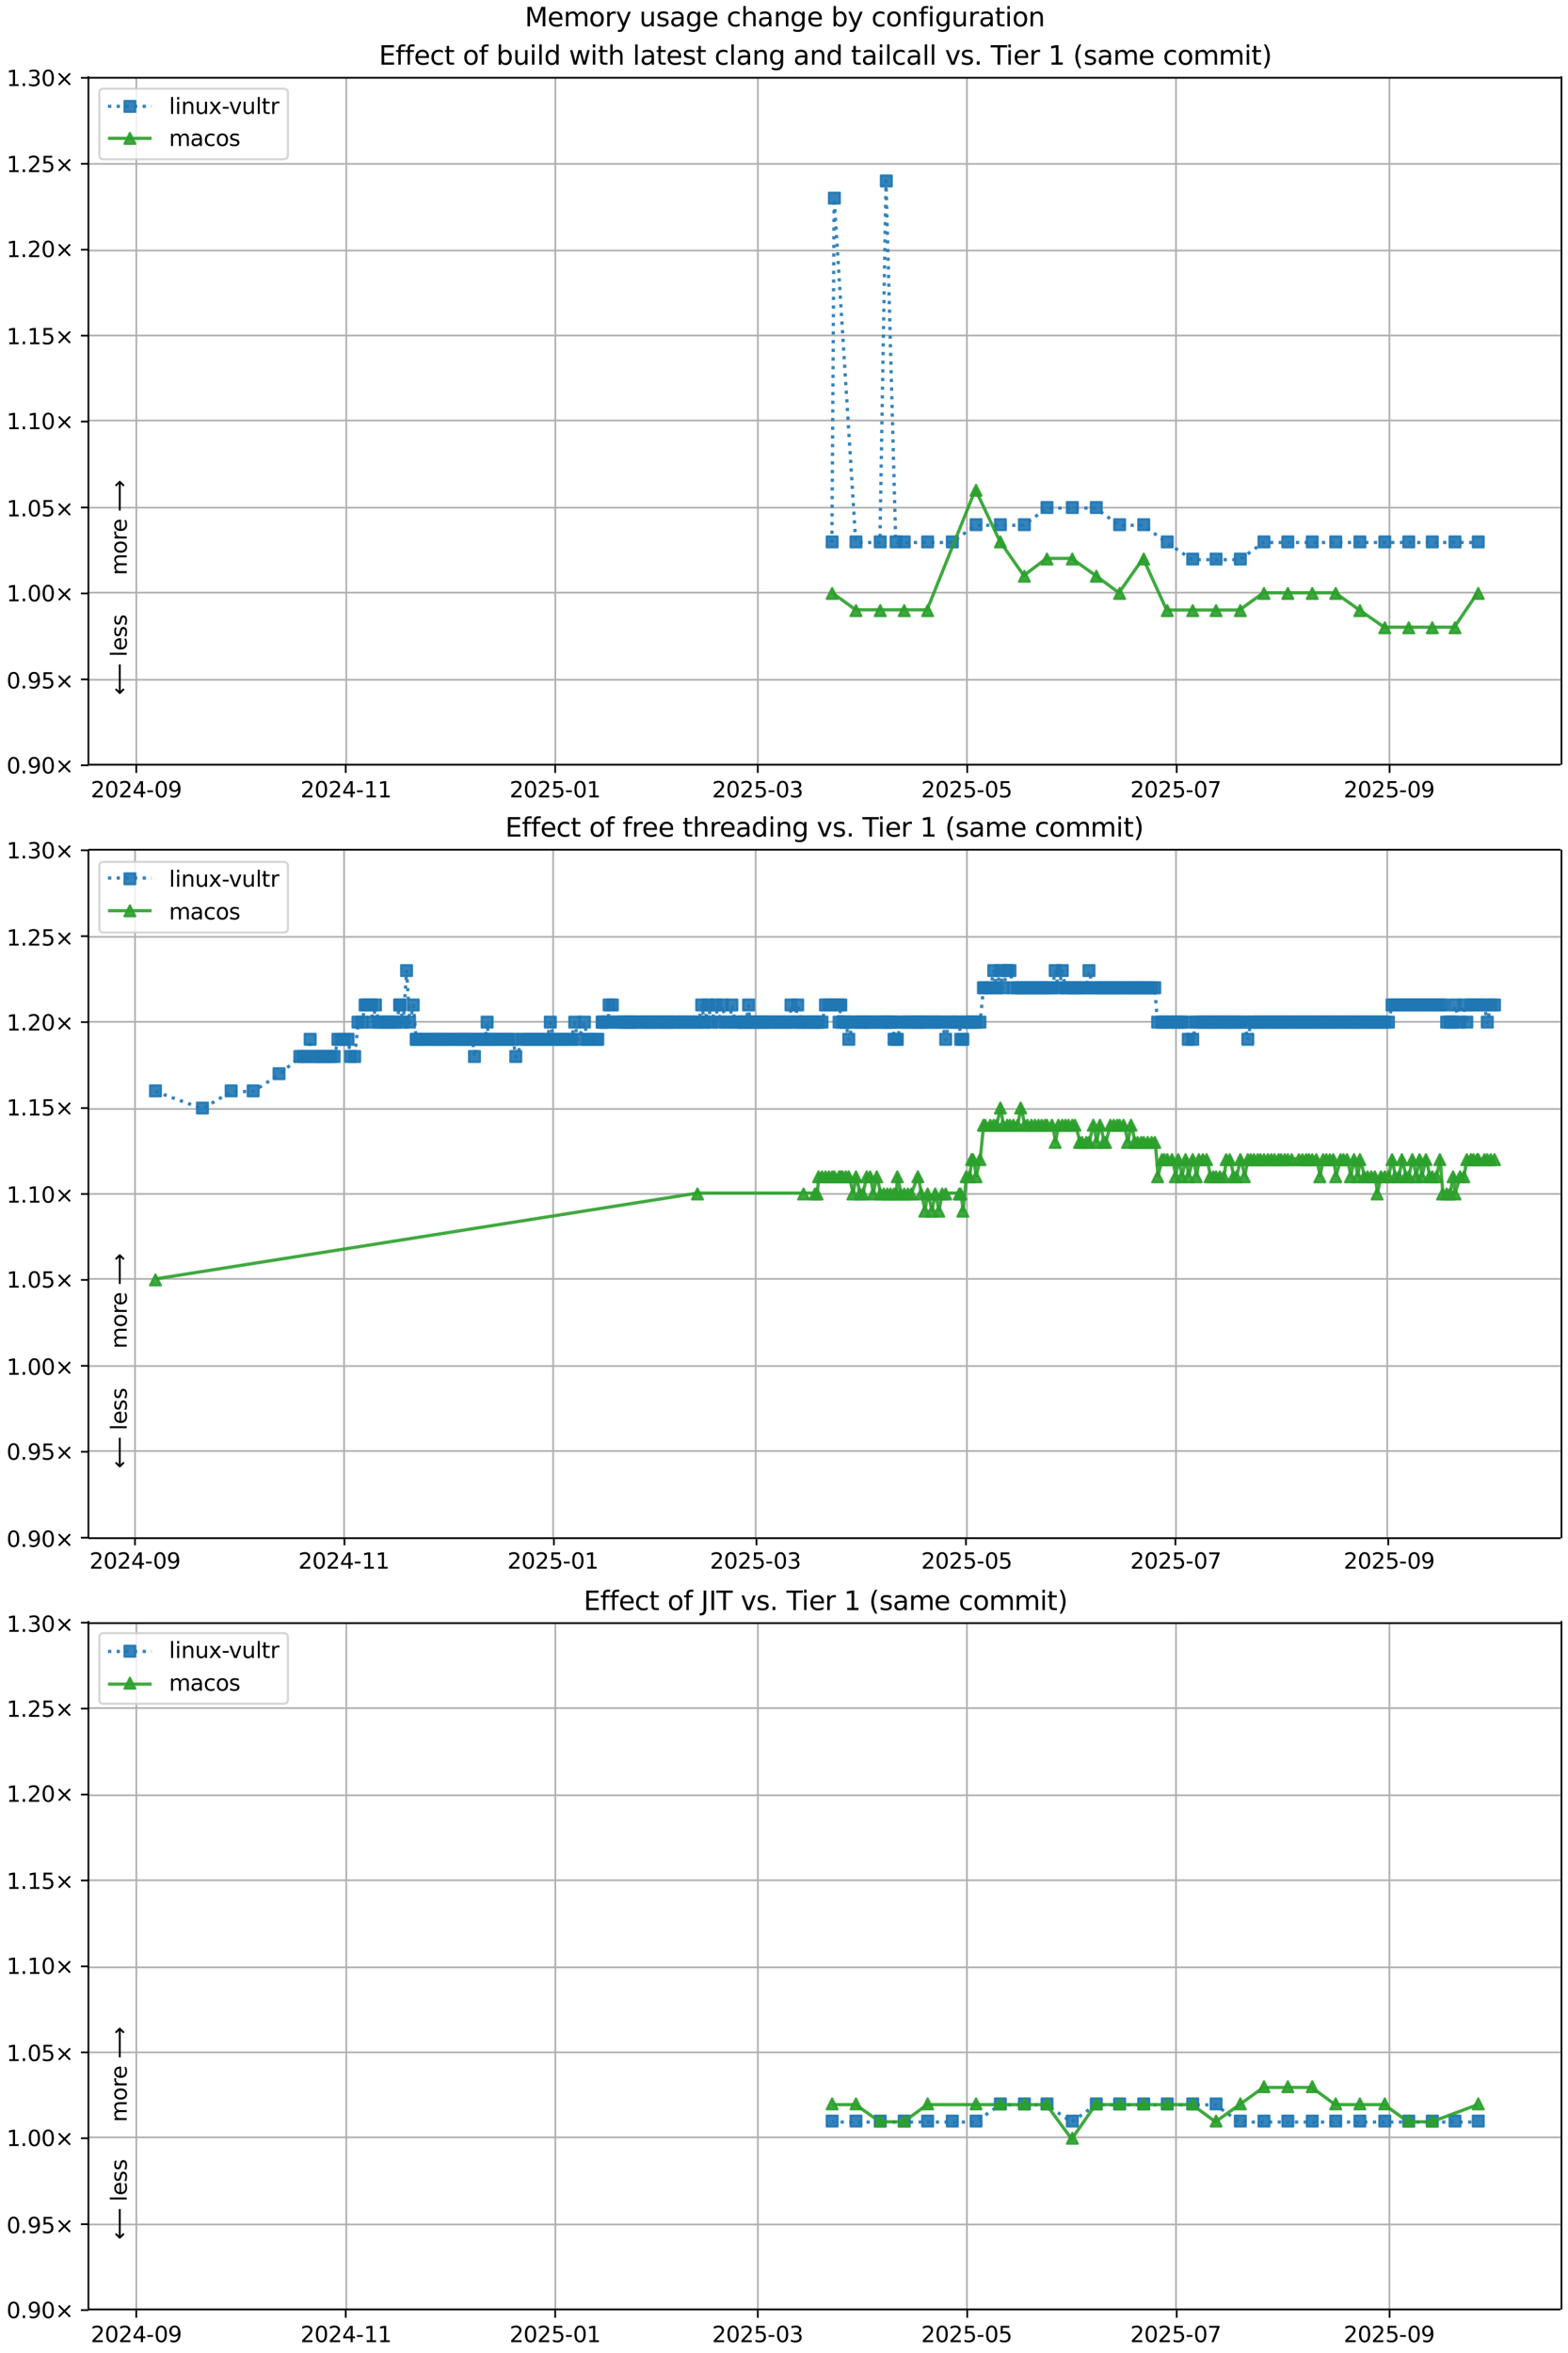 <?xml version="1.0" encoding="UTF-8"?>
<!DOCTYPE svg  PUBLIC '-//W3C//DTD SVG 1.1//EN'  'http://www.w3.org/Graphics/SVG/1.1/DTD/svg11.dtd'>
<svg width="720pt" height="1080pt" version="1.1" viewBox="0 0 720 1080" xmlns="http://www.w3.org/2000/svg" xmlns:xlink="http://www.w3.org/1999/xlink">
<defs>
<style type="text/css">*{stroke-linejoin: round; stroke-linecap: butt}</style>
</defs>
<path d="m0 1080h720v-1080h-720z" fill="#fff"/>
<path d="m40.6 351h676v-316h-676z" fill="#fff"/>
<path d="m62.6 351v-316" clip-path="url(#l)" fill="none" stroke="#b0b0b0" stroke-linecap="square" stroke-width=".8"/>
<defs>
<path id="o" d="m0 0v3.5" stroke="#000" stroke-width=".8"/>
</defs>
<use x="62.569" y="351.265" stroke="#000000" stroke-width=".8" xlink:href="#o"/>
<g transform="translate(41.7 366) scale(.1 -.1)">
<defs>
<path id="d" transform="scale(.016)" d="m1228 531h2203v-531h-2962v531q359 372 979 998 621 627 780 809 303 340 423 576 121 236 121 464 0 372-261 606-261 235-680 235-297 0-627-103-329-103-704-313v638q381 153 712 231 332 78 607 78 725 0 1156-363 431-362 431-968 0-288-108-546-107-257-392-607-78-91-497-524-418-433-1181-1211z"/>
<path id="c" transform="scale(.016)" d="m2034 4250q-487 0-733-480-245-479-245-1442 0-959 245-1439 246-480 733-480 491 0 736 480 246 480 246 1439 0 963-246 1442-245 480-736 480zm0 500q785 0 1199-621 414-620 414-1801 0-1178-414-1799-414-620-1199-620-784 0-1198 620-414 621-414 1799 0 1181 414 1801 414 621 1198 621z"/>
<path id="ad" transform="scale(.016)" d="m2419 4116-1594-2491h1594v2491zm-166 550h794v-3041h666v-525h-666v-1100h-628v1100h-2106v609l1940 2957z"/>
<path id="j" transform="scale(.016)" d="m313 2009h1684v-512h-1684v512z"/>
<path id="y" transform="scale(.016)" d="m703 97v575q238-113 481-172 244-59 479-59 625 0 954 420 330 420 377 1277-181-269-460-413-278-144-615-144-700 0-1108 423-408 424-408 1159 0 718 425 1152 425 435 1131 435 810 0 1236-621 427-620 427-1801 0-1103-524-1761-523-658-1407-658-238 0-482 47-243 47-506 141zm1256 1978q425 0 673 290 249 291 249 798 0 503-249 795-248 292-673 292t-673-292-248-795q0-507 248-798 248-290 673-290z"/>
</defs>
<use xlink:href="#d"/>
<use transform="translate(63.6)" xlink:href="#c"/>
<use transform="translate(127)" xlink:href="#d"/>
<use transform="translate(191)" xlink:href="#ad"/>
<use transform="translate(254)" xlink:href="#j"/>
<use transform="translate(291)" xlink:href="#c"/>
<use transform="translate(354)" xlink:href="#y"/>
</g>
<path d="m159 351v-316" clip-path="url(#l)" fill="none" stroke="#b0b0b0" stroke-linecap="square" stroke-width=".8"/>
<use x="158.75" y="351.265" stroke="#000000" stroke-width=".8" xlink:href="#o"/>
<g transform="translate(138 366) scale(.1 -.1)">
<defs>
<path id="e" transform="scale(.016)" d="m794 531h1031v3560l-1122-225v575l1116 225h631v-4135h1031v-531h-2687v531z"/>
</defs>
<use xlink:href="#d"/>
<use transform="translate(63.6)" xlink:href="#c"/>
<use transform="translate(127)" xlink:href="#d"/>
<use transform="translate(191)" xlink:href="#ad"/>
<use transform="translate(254)" xlink:href="#j"/>
<use transform="translate(291)" xlink:href="#e"/>
<use transform="translate(354)" xlink:href="#e"/>
</g>
<path d="m255 351v-316" clip-path="url(#l)" fill="none" stroke="#b0b0b0" stroke-linecap="square" stroke-width=".8"/>
<use x="254.931" y="351.265" stroke="#000000" stroke-width=".8" xlink:href="#o"/>
<g transform="translate(234 366) scale(.1 -.1)">
<defs>
<path id="f" transform="scale(.016)" d="m691 4666h2478v-532h-1900v-1143q137 47 274 70 138 23 276 23 781 0 1237-428 457-428 457-1159 0-753-469-1171-469-417-1322-417-294 0-599 50-304 50-629 150v635q281-153 581-228t634-75q541 0 856 284 316 284 316 772 0 487-316 771-315 285-856 285-253 0-505-56-251-56-513-175v2344z"/>
</defs>
<use xlink:href="#d"/>
<use transform="translate(63.6)" xlink:href="#c"/>
<use transform="translate(127)" xlink:href="#d"/>
<use transform="translate(191)" xlink:href="#f"/>
<use transform="translate(254)" xlink:href="#j"/>
<use transform="translate(291)" xlink:href="#c"/>
<use transform="translate(354)" xlink:href="#e"/>
</g>
<path d="m348 351v-316" clip-path="url(#l)" fill="none" stroke="#b0b0b0" stroke-linecap="square" stroke-width=".8"/>
<use x="347.959" y="351.265" stroke="#000000" stroke-width=".8" xlink:href="#o"/>
<g transform="translate(327 366) scale(.1 -.1)">
<defs>
<path id="ae" transform="scale(.016)" d="m2597 2516q453-97 707-404 255-306 255-756 0-690-475-1069-475-378-1350-378-293 0-604 58t-642 174v609q262-153 574-231 313-78 654-78 593 0 904 234t311 681q0 413-289 645-289 233-804 233h-544v519h569q465 0 712 186t247 536q0 359-255 551-254 193-729 193-260 0-557-57-297-56-653-174v562q360 100 674 150t592 50q719 0 1137-327 419-326 419-882 0-388-222-655t-631-370z"/>
</defs>
<use xlink:href="#d"/>
<use transform="translate(63.6)" xlink:href="#c"/>
<use transform="translate(127)" xlink:href="#d"/>
<use transform="translate(191)" xlink:href="#f"/>
<use transform="translate(254)" xlink:href="#j"/>
<use transform="translate(291)" xlink:href="#c"/>
<use transform="translate(354)" xlink:href="#ae"/>
</g>
<path d="m444 351v-316" clip-path="url(#l)" fill="none" stroke="#b0b0b0" stroke-linecap="square" stroke-width=".8"/>
<use x="444.14" y="351.265" stroke="#000000" stroke-width=".8" xlink:href="#o"/>
<g transform="translate(423 366) scale(.1 -.1)">
<use xlink:href="#d"/>
<use transform="translate(63.6)" xlink:href="#c"/>
<use transform="translate(127)" xlink:href="#d"/>
<use transform="translate(191)" xlink:href="#f"/>
<use transform="translate(254)" xlink:href="#j"/>
<use transform="translate(291)" xlink:href="#c"/>
<use transform="translate(354)" xlink:href="#f"/>
</g>
<path d="m540 351v-316" clip-path="url(#l)" fill="none" stroke="#b0b0b0" stroke-linecap="square" stroke-width=".8"/>
<use x="540.321" y="351.265" stroke="#000000" stroke-width=".8" xlink:href="#o"/>
<g transform="translate(519 366) scale(.1 -.1)">
<defs>
<path id="al" transform="scale(.016)" d="m525 4666h3e3v-269l-1694-4397h-659l1594 4134h-2241v532z"/>
</defs>
<use xlink:href="#d"/>
<use transform="translate(63.6)" xlink:href="#c"/>
<use transform="translate(127)" xlink:href="#d"/>
<use transform="translate(191)" xlink:href="#f"/>
<use transform="translate(254)" xlink:href="#j"/>
<use transform="translate(291)" xlink:href="#c"/>
<use transform="translate(354)" xlink:href="#al"/>
</g>
<path d="m638 351v-316" clip-path="url(#l)" fill="none" stroke="#b0b0b0" stroke-linecap="square" stroke-width=".8"/>
<use x="638.079" y="351.265" stroke="#000000" stroke-width=".8" xlink:href="#o"/>
<g transform="translate(617 366) scale(.1 -.1)">
<use xlink:href="#d"/>
<use transform="translate(63.6)" xlink:href="#c"/>
<use transform="translate(127)" xlink:href="#d"/>
<use transform="translate(191)" xlink:href="#f"/>
<use transform="translate(254)" xlink:href="#j"/>
<use transform="translate(291)" xlink:href="#c"/>
<use transform="translate(354)" xlink:href="#y"/>
</g>
<path d="m40.6 351h676" clip-path="url(#l)" fill="none" stroke="#b0b0b0" stroke-linecap="square" stroke-width=".8"/>
<defs>
<path id="h" d="m0 0h-3.5" stroke="#000" stroke-width=".8"/>
</defs>
<use x="40.646" y="351.265" stroke="#000000" stroke-width=".8" xlink:href="#h"/>
<g transform="translate(3 355) scale(.1 -.1)">
<defs>
<path id="g" transform="scale(.016)" d="m684 794h660v-794h-660v794z"/>
<path id="i" transform="scale(.016)" d="m4488 3438-1429-1435 1429-1428-372-378-1435 1434-1434-1434-369 378 1425 1428-1425 1435 369 378 1434-1435 1435 1435 372-378z"/>
</defs>
<use xlink:href="#c"/>
<use transform="translate(63.6)" xlink:href="#g"/>
<use transform="translate(95.4)" xlink:href="#y"/>
<use transform="translate(159)" xlink:href="#c"/>
<use transform="translate(223)" xlink:href="#i"/>
</g>
<path d="m40.6 312h676" clip-path="url(#l)" fill="none" stroke="#b0b0b0" stroke-linecap="square" stroke-width=".8"/>
<use x="40.646" y="311.823" stroke="#000000" stroke-width=".8" xlink:href="#h"/>
<g transform="translate(3 316) scale(.1 -.1)">
<use xlink:href="#c"/>
<use transform="translate(63.6)" xlink:href="#g"/>
<use transform="translate(95.4)" xlink:href="#y"/>
<use transform="translate(159)" xlink:href="#f"/>
<use transform="translate(223)" xlink:href="#i"/>
</g>
<path d="m40.6 272h676" clip-path="url(#l)" fill="none" stroke="#b0b0b0" stroke-linecap="square" stroke-width=".8"/>
<use x="40.646" y="272.382" stroke="#000000" stroke-width=".8" xlink:href="#h"/>
<g transform="translate(3 276) scale(.1 -.1)">
<use xlink:href="#e"/>
<use transform="translate(63.6)" xlink:href="#g"/>
<use transform="translate(95.4)" xlink:href="#c"/>
<use transform="translate(159)" xlink:href="#c"/>
<use transform="translate(223)" xlink:href="#i"/>
</g>
<path d="m40.6 233h676" clip-path="url(#l)" fill="none" stroke="#b0b0b0" stroke-linecap="square" stroke-width=".8"/>
<use x="40.646" y="232.94" stroke="#000000" stroke-width=".8" xlink:href="#h"/>
<g transform="translate(3 237) scale(.1 -.1)">
<use xlink:href="#e"/>
<use transform="translate(63.6)" xlink:href="#g"/>
<use transform="translate(95.4)" xlink:href="#c"/>
<use transform="translate(159)" xlink:href="#f"/>
<use transform="translate(223)" xlink:href="#i"/>
</g>
<path d="m40.6 193h676" clip-path="url(#l)" fill="none" stroke="#b0b0b0" stroke-linecap="square" stroke-width=".8"/>
<use x="40.646" y="193.499" stroke="#000000" stroke-width=".8" xlink:href="#h"/>
<g transform="translate(3 197) scale(.1 -.1)">
<use xlink:href="#e"/>
<use transform="translate(63.6)" xlink:href="#g"/>
<use transform="translate(95.4)" xlink:href="#e"/>
<use transform="translate(159)" xlink:href="#c"/>
<use transform="translate(223)" xlink:href="#i"/>
</g>
<path d="m40.6 154h676" clip-path="url(#l)" fill="none" stroke="#b0b0b0" stroke-linecap="square" stroke-width=".8"/>
<use x="40.646" y="154.057" stroke="#000000" stroke-width=".8" xlink:href="#h"/>
<g transform="translate(3 158) scale(.1 -.1)">
<use xlink:href="#e"/>
<use transform="translate(63.6)" xlink:href="#g"/>
<use transform="translate(95.4)" xlink:href="#e"/>
<use transform="translate(159)" xlink:href="#f"/>
<use transform="translate(223)" xlink:href="#i"/>
</g>
<path d="m40.6 115h676" clip-path="url(#l)" fill="none" stroke="#b0b0b0" stroke-linecap="square" stroke-width=".8"/>
<use x="40.646" y="114.616" stroke="#000000" stroke-width=".8" xlink:href="#h"/>
<g transform="translate(3 118) scale(.1 -.1)">
<use xlink:href="#e"/>
<use transform="translate(63.6)" xlink:href="#g"/>
<use transform="translate(95.4)" xlink:href="#d"/>
<use transform="translate(159)" xlink:href="#c"/>
<use transform="translate(223)" xlink:href="#i"/>
</g>
<path d="m40.6 75.2h676" clip-path="url(#l)" fill="none" stroke="#b0b0b0" stroke-linecap="square" stroke-width=".8"/>
<use x="40.646" y="75.174" stroke="#000000" stroke-width=".8" xlink:href="#h"/>
<g transform="translate(3 79) scale(.1 -.1)">
<use xlink:href="#e"/>
<use transform="translate(63.6)" xlink:href="#g"/>
<use transform="translate(95.4)" xlink:href="#d"/>
<use transform="translate(159)" xlink:href="#f"/>
<use transform="translate(223)" xlink:href="#i"/>
</g>
<path d="m40.6 35.7h676" clip-path="url(#l)" fill="none" stroke="#b0b0b0" stroke-linecap="square" stroke-width=".8"/>
<use x="40.646" y="35.733" stroke="#000000" stroke-width=".8" xlink:href="#h"/>
<g transform="translate(3 39.5) scale(.1 -.1)">
<use xlink:href="#e"/>
<use transform="translate(63.6)" xlink:href="#g"/>
<use transform="translate(95.4)" xlink:href="#ae"/>
<use transform="translate(159)" xlink:href="#c"/>
<use transform="translate(223)" xlink:href="#i"/>
</g>
<path d="m382 249 1.03-158 9.91 158h11.1l2.79-166 4.48 166h3.74 10.7 11.3l10.9-7.89h11.2 11l10.4-7.89h11.6 11l10.7 7.89h11.1l10.8 7.89 11.7 7.89h10.7 11.1l10.9-7.89h11 11.2 10.8 11.1 11.4 11 10.8 10.4 10.7" clip-path="url(#l)" fill="none" stroke="#1f77b4" stroke-dasharray="1.5,2.475" stroke-opacity=".9" stroke-width="1.5"/>
<defs>
<path id="a" d="m-2.5 2.5h5v-5h-5z" stroke="#1f77b4" stroke-opacity=".9"/>
</defs>
<g clip-path="url(#l)" fill="#1f77b4" fill-opacity=".9" stroke="#1f77b4" stroke-opacity=".9">
<use x="382.105" y="248.717" xlink:href="#a"/>
<use x="383.136" y="90.951" xlink:href="#a"/>
<use x="393.045" y="248.717" xlink:href="#a"/>
<use x="404.192" y="248.717" xlink:href="#a"/>
<use x="406.986" y="83.062" xlink:href="#a"/>
<use x="411.468" y="248.717" xlink:href="#a"/>
<use x="415.206" y="248.717" xlink:href="#a"/>
<use x="425.954" y="248.717" xlink:href="#a"/>
<use x="437.289" y="248.717" xlink:href="#a"/>
<use x="448.184" y="240.829" xlink:href="#a"/>
<use x="459.357" y="240.829" xlink:href="#a"/>
<use x="470.38" y="240.829" xlink:href="#a"/>
<use x="480.755" y="232.94" xlink:href="#a"/>
<use x="492.398" y="232.94" xlink:href="#a"/>
<use x="503.409" y="232.94" xlink:href="#a"/>
<use x="514.113" y="240.829" xlink:href="#a"/>
<use x="525.182" y="240.829" xlink:href="#a"/>
<use x="535.998" y="248.717" xlink:href="#a"/>
<use x="547.673" y="256.605" xlink:href="#a"/>
<use x="558.405" y="256.605" xlink:href="#a"/>
<use x="569.539" y="256.605" xlink:href="#a"/>
<use x="580.399" y="248.717" xlink:href="#a"/>
<use x="591.357" y="248.717" xlink:href="#a"/>
<use x="602.565" y="248.717" xlink:href="#a"/>
<use x="613.344" y="248.717" xlink:href="#a"/>
<use x="624.435" y="248.717" xlink:href="#a"/>
<use x="635.869" y="248.717" xlink:href="#a"/>
<use x="646.876" y="248.717" xlink:href="#a"/>
<use x="657.687" y="248.717" xlink:href="#a"/>
<use x="668.105" y="248.717" xlink:href="#a"/>
<use x="678.795" y="248.717" xlink:href="#a"/>
</g>
<path d="m382 272 10.9 7.89h11.1 11 10.7l22.2-55.2 11.2 23.7 11 15.8 10.4-7.89h11.6l11 7.89 10.7 7.89 11.1-15.8 10.8 23.7h11.7 10.7 11.1l10.9-7.89h11 11.2 10.8l11.1 7.89 11.4 7.89h11 10.8 10.4l10.7-15.8" clip-path="url(#l)" fill="none" stroke="#2ca02c" stroke-linecap="square" stroke-opacity=".9" stroke-width="1.5"/>
<defs>
<path id="b" d="m0-2.5-2.5 5h5z" stroke="#2ca02c" stroke-opacity=".9"/>
</defs>
<g clip-path="url(#l)" fill="#2ca02c" fill-opacity=".9" stroke="#2ca02c" stroke-opacity=".9">
<use x="382.105" y="272.382" xlink:href="#b"/>
<use x="393.045" y="280.27" xlink:href="#b"/>
<use x="404.192" y="280.27" xlink:href="#b"/>
<use x="415.206" y="280.27" xlink:href="#b"/>
<use x="425.954" y="280.27" xlink:href="#b"/>
<use x="448.184" y="225.052" xlink:href="#b"/>
<use x="459.357" y="248.717" xlink:href="#b"/>
<use x="470.38" y="264.493" xlink:href="#b"/>
<use x="480.755" y="256.605" xlink:href="#b"/>
<use x="492.398" y="256.605" xlink:href="#b"/>
<use x="503.409" y="264.493" xlink:href="#b"/>
<use x="514.113" y="272.382" xlink:href="#b"/>
<use x="525.182" y="256.605" xlink:href="#b"/>
<use x="535.998" y="280.27" xlink:href="#b"/>
<use x="547.673" y="280.27" xlink:href="#b"/>
<use x="558.405" y="280.27" xlink:href="#b"/>
<use x="569.539" y="280.27" xlink:href="#b"/>
<use x="580.399" y="272.382" xlink:href="#b"/>
<use x="591.357" y="272.382" xlink:href="#b"/>
<use x="602.565" y="272.382" xlink:href="#b"/>
<use x="613.344" y="272.382" xlink:href="#b"/>
<use x="624.435" y="280.27" xlink:href="#b"/>
<use x="635.869" y="288.158" xlink:href="#b"/>
<use x="646.876" y="288.158" xlink:href="#b"/>
<use x="657.687" y="288.158" xlink:href="#b"/>
<use x="668.105" y="288.158" xlink:href="#b"/>
<use x="678.795" y="272.382" xlink:href="#b"/>
</g>
<path d="m40.6 351v-316" fill="none" stroke="#000" stroke-linecap="square" stroke-width=".8"/>
<path d="m717 351v-316" fill="none" stroke="#000" stroke-linecap="square" stroke-width=".8"/>
<path d="m40.6 351h676" fill="none" stroke="#000" stroke-linecap="square" stroke-width=".8"/>
<path d="m40.6 35.7h676" fill="none" stroke="#000" stroke-linecap="square" stroke-width=".8"/>
<g clip-path="url(#l)">
<g transform="translate(58.2 264) rotate(-90) scale(.1 -.1)">
<defs>
<path id="q" transform="scale(.016)" d="m3328 2828q216 388 516 572t706 184q547 0 844-383 297-382 297-1088v-2113h-578v2094q0 503-179 746-178 244-543 244-447 0-707-297-259-296-259-809v-1978h-578v2094q0 506-178 748t-550 242q-441 0-701-298-259-298-259-808v-1978h-578v3500h578v-544q197 322 472 475t653 153q382 0 649-194 267-193 395-562z"/>
<path id="s" transform="scale(.016)" d="m1959 3097q-462 0-731-361t-269-989 267-989q268-361 733-361 460 0 728 362 269 363 269 988 0 622-269 986-268 364-728 364zm0 487q750 0 1178-488 429-487 429-1349 0-859-429-1349-428-489-1178-489-753 0-1180 489-426 490-426 1349 0 862 426 1349 427 488 1180 488z"/>
<path id="w" transform="scale(.016)" d="m2631 2963q-97 56-211 82-114 27-251 27-488 0-749-317t-261-911v-1844h-578v3500h578v-544q182 319 472 473 291 155 707 155 59 0 131-8 72-7 159-23l3-590z"/>
<path id="n" transform="scale(.016)" d="m3597 1894v-281h-2644q38-594 358-905t892-311q331 0 642 81t618 244v-544q-310-131-635-200t-659-69q-838 0-1327 487-489 488-489 1320 0 859 464 1363 464 505 1252 505 706 0 1117-455 411-454 411-1235zm-575 169q-6 471-264 752-258 282-683 282-481 0-770-272t-333-766l2050 4z"/>
<path id="ao" transform="scale(.016)" d="m8863 2147v-281l-1229-1228-375 375 729 728h-7622v531h7622l-729 728 375 375 1229-1228z"/>
</defs>
<use xlink:href="#q"/>
<use transform="translate(97.4)" xlink:href="#s"/>
<use transform="translate(159)" xlink:href="#w"/>
<use transform="translate(197)" xlink:href="#n"/>
<use transform="translate(259)" xlink:href="#DejaVuSans-20"/>
<use transform="translate(291)" xlink:href="#ao"/>
</g>
</g>
<g clip-path="url(#l)">
<g transform="translate(58.2 319) rotate(-90) scale(.1 -.1)">
<defs>
<path id="ap" transform="scale(.016)" d="m313 1866v281l1228 1228 375-375-728-728h7621v-531h-7621l728-728-375-375-1228 1228z"/>
<path id="t" transform="scale(.016)" d="m603 4863h575v-4863h-575v4863z"/>
<path id="p" transform="scale(.016)" d="m2834 3397v-544q-243 125-506 187-262 63-544 63-428 0-642-131t-214-394q0-200 153-314t616-217l197-44q612-131 870-370t258-667q0-488-386-773-386-284-1061-284-281 0-586 55t-642 164v594q319-166 628-249 309-82 613-82 406 0 624 139 219 139 219 392 0 234-158 359-157 125-692 241l-200 47q-534 112-772 345-237 233-237 639 0 494 350 762 350 269 994 269 318 0 599-47 282-46 519-140z"/>
</defs>
<use xlink:href="#ap"/>
<use transform="translate(143)" xlink:href="#DejaVuSans-20"/>
<use transform="translate(175)" xlink:href="#t"/>
<use transform="translate(203)" xlink:href="#n"/>
<use transform="translate(264)" xlink:href="#p"/>
<use transform="translate(317)" xlink:href="#p"/>
</g>
</g>
<g transform="translate(174 29.7) scale(.12 -.12)">
<defs>
<path id="ak" transform="scale(.016)" d="m628 4666h2950v-532h-2319v-1381h2222v-531h-2222v-1691h2375v-531h-3006v4666z"/>
<path id="z" transform="scale(.016)" d="m2375 4863v-479h-550q-309 0-430-125-120-125-120-450v-309h947v-447h-947v-3053h-578v3053h-550v447h550v244q0 584 272 851 272 268 862 268h544z"/>
<path id="x" transform="scale(.016)" d="m3122 3366v-538q-244 135-489 202t-495 67q-560 0-870-355-309-354-309-995t309-996q310-354 870-354 250 0 495 67t489 202v-532q-241-112-499-168-257-57-548-57-791 0-1257 497-465 497-465 1341 0 856 470 1346 471 491 1290 491 265 0 518-55 253-54 491-163z"/>
<path id="r" transform="scale(.016)" d="m1172 4494v-994h1184v-447h-1184v-1900q0-428 117-550t477-122h590v-481h-590q-666 0-919 248-253 249-253 905v1900h-422v447h422v994h578z"/>
<path id="ar" transform="scale(.016)" d="m3116 1747q0 634-261 995t-717 361q-457 0-718-361t-261-995 261-995 718-361q456 0 717 361t261 995zm-1957 1222q182 312 458 463 277 152 661 152 638 0 1036-506 399-506 399-1331t-399-1332q-398-506-1036-506-384 0-661 152-276 152-458 464v-525h-578v4863h578v-1894z"/>
<path id="aa" transform="scale(.016)" d="m544 1381v2119h575v-2097q0-497 193-746 194-248 582-248 465 0 735 297 271 297 271 810v1984h575v-3500h-575v538q-209-319-486-474-276-155-642-155-603 0-916 375-312 375-312 1097zm1447 2203z"/>
<path id="u" transform="scale(.016)" d="m603 3500h575v-3500h-575v3500zm0 1363h575v-729h-575v729z"/>
<path id="aj" transform="scale(.016)" d="m2906 2969v1894h575v-4863h-575v525q-181-312-458-464-276-152-664-152-634 0-1033 506-398 507-398 1332t398 1331q399 506 1033 506 388 0 664-152 277-151 458-463zm-1959-1222q0-634 261-995t717-361 718 361q263 361 263 995t-263 995q-262 361-718 361t-717-361-261-995z"/>
<path id="as" transform="scale(.016)" d="m269 3500h575l719-2731 715 2731h678l719-2731 716 2731h575l-916-3500h-678l-753 2869-756-2869h-679l-915 3500z"/>
<path id="ai" transform="scale(.016)" d="m3513 2113v-2113h-575v2094q0 497-194 743-194 247-581 247-466 0-735-297-269-296-269-809v-1978h-578v4863h578v-1907q207 316 486 472 280 156 646 156 603 0 912-373 310-373 310-1098z"/>
<path id="v" transform="scale(.016)" d="m2194 1759q-697 0-966-159t-269-544q0-306 202-486 202-179 548-179 479 0 768 339t289 901v128h-572zm1147 238v-2e3h-575v531q-197-318-491-470t-719-152q-537 0-855 302-317 302-317 808 0 590 395 890 396 300 1180 300h807v57q0 397-261 614t-733 217q-300 0-585-72-284-72-546-216v532q315 122 612 182 297 61 578 61 760 0 1135-394 375-393 375-1193z"/>
<path id="ab" transform="scale(.016)" d="m3513 2113v-2113h-575v2094q0 497-194 743-194 247-581 247-466 0-735-297-269-296-269-809v-1978h-578v3500h578v-544q207 316 486 472 280 156 646 156 603 0 912-373 310-373 310-1098z"/>
<path id="af" transform="scale(.016)" d="m2906 1791q0 625-258 968-257 344-723 344-462 0-720-344-258-343-258-968 0-622 258-966t720-344q466 0 723 344 258 344 258 966zm575-1357q0-893-397-1329-396-436-1215-436-303 0-572 45t-522 139v559q253-137 500-202 247-66 503-66 566 0 847 295t281 892v285q-178-310-456-463t-666-153q-643 0-1037 490-394 491-394 1301 0 812 394 1302 394 491 1037 491 388 0 666-153t456-462v531h575v-3066z"/>
<path id="ac" transform="scale(.016)" d="m191 3500h609l1094-2937 1094 2937h609l-1313-3500h-781l-1312 3500z"/>
<path id="ag" transform="scale(.016)" d="m-19 4666h3947v-532h-1656v-4134h-634v4134h-1657v532z"/>
<path id="an" transform="scale(.016)" d="m1984 4856q-418-718-622-1422-203-703-203-1425 0-721 205-1429t620-1424h-500q-468 735-701 1444t-233 1409q0 697 231 1403 232 707 703 1444h500z"/>
<path id="am" transform="scale(.016)" d="m513 4856h500q468-737 701-1444 233-706 233-1403 0-700-233-1409t-701-1444h-500q415 716 620 1424t205 1429q0 722-205 1425-205 704-620 1422z"/>
</defs>
<use xlink:href="#ak"/>
<use transform="translate(63.2)" xlink:href="#z"/>
<use transform="translate(98.4)" xlink:href="#z"/>
<use transform="translate(134)" xlink:href="#n"/>
<use transform="translate(195)" xlink:href="#x"/>
<use transform="translate(250)" xlink:href="#r"/>
<use transform="translate(289)" xlink:href="#DejaVuSans-20"/>
<use transform="translate(321)" xlink:href="#s"/>
<use transform="translate(382)" xlink:href="#z"/>
<use transform="translate(417)" xlink:href="#DejaVuSans-20"/>
<use transform="translate(449)" xlink:href="#ar"/>
<use transform="translate(513)" xlink:href="#aa"/>
<use transform="translate(576)" xlink:href="#u"/>
<use transform="translate(604)" xlink:href="#t"/>
<use transform="translate(632)" xlink:href="#aj"/>
<use transform="translate(695)" xlink:href="#DejaVuSans-20"/>
<use transform="translate(727)" xlink:href="#as"/>
<use transform="translate(809)" xlink:href="#u"/>
<use transform="translate(837)" xlink:href="#r"/>
<use transform="translate(876)" xlink:href="#ai"/>
<use transform="translate(939)" xlink:href="#DejaVuSans-20"/>
<use transform="translate(971)" xlink:href="#t"/>
<use transform="translate(999)" xlink:href="#v"/>
<use transform="translate(1060)" xlink:href="#r"/>
<use transform="translate(1099)" xlink:href="#n"/>
<use transform="translate(1161)" xlink:href="#p"/>
<use transform="translate(1213)" xlink:href="#r"/>
<use transform="translate(1252)" xlink:href="#DejaVuSans-20"/>
<use transform="translate(1284)" xlink:href="#x"/>
<use transform="translate(1339)" xlink:href="#t"/>
<use transform="translate(1367)" xlink:href="#v"/>
<use transform="translate(1428)" xlink:href="#ab"/>
<use transform="translate(1491)" xlink:href="#af"/>
<use transform="translate(1555)" xlink:href="#DejaVuSans-20"/>
<use transform="translate(1586)" xlink:href="#v"/>
<use transform="translate(1648)" xlink:href="#ab"/>
<use transform="translate(1711)" xlink:href="#aj"/>
<use transform="translate(1775)" xlink:href="#DejaVuSans-20"/>
<use transform="translate(1806)" xlink:href="#r"/>
<use transform="translate(1846)" xlink:href="#v"/>
<use transform="translate(1907)" xlink:href="#u"/>
<use transform="translate(1935)" xlink:href="#t"/>
<use transform="translate(1962)" xlink:href="#x"/>
<use transform="translate(2017)" xlink:href="#v"/>
<use transform="translate(2079)" xlink:href="#t"/>
<use transform="translate(2106)" xlink:href="#t"/>
<use transform="translate(2134)" xlink:href="#DejaVuSans-20"/>
<use transform="translate(2166)" xlink:href="#ac"/>
<use transform="translate(2225)" xlink:href="#p"/>
<use transform="translate(2277)" xlink:href="#g"/>
<use transform="translate(2309)" xlink:href="#DejaVuSans-20"/>
<use transform="translate(2341)" xlink:href="#ag"/>
<use transform="translate(2399)" xlink:href="#u"/>
<use transform="translate(2427)" xlink:href="#n"/>
<use transform="translate(2488)" xlink:href="#w"/>
<use transform="translate(2529)" xlink:href="#DejaVuSans-20"/>
<use transform="translate(2561)" xlink:href="#e"/>
<use transform="translate(2625)" xlink:href="#DejaVuSans-20"/>
<use transform="translate(2656)" xlink:href="#an"/>
<use transform="translate(2696)" xlink:href="#p"/>
<use transform="translate(2748)" xlink:href="#v"/>
<use transform="translate(2809)" xlink:href="#q"/>
<use transform="translate(2906)" xlink:href="#n"/>
<use transform="translate(2968)" xlink:href="#DejaVuSans-20"/>
<use transform="translate(3e3)" xlink:href="#x"/>
<use transform="translate(3055)" xlink:href="#s"/>
<use transform="translate(3116)" xlink:href="#q"/>
<use transform="translate(3213)" xlink:href="#q"/>
<use transform="translate(3311)" xlink:href="#u"/>
<use transform="translate(3338)" xlink:href="#r"/>
<use transform="translate(3378)" xlink:href="#am"/>
</g>
<path d="m47.6 73.1h82.6q2 0 2-2v-28.4q0-2-2-2h-82.6q-2 0-2 2v28.4q0 2 2 2z" fill="#fff" opacity=".8" stroke="#ccc"/>
<path d="m49.6 48.8h10 10" fill="none" stroke="#1f77b4" stroke-dasharray="1.5,2.475" stroke-opacity=".9" stroke-width="1.5"/>
<use x="59.646" y="48.831" fill="#1f77b4" fill-opacity=".9" stroke="#1f77b4" stroke-opacity=".9" xlink:href="#a"/>
<g transform="translate(77.6 52.3) scale(.1 -.1)">
<defs>
<path id="ah" transform="scale(.016)" d="m3513 3500-1266-1703 1331-1797h-678l-1019 1375-1018-1375h-679l1360 1831-1244 1669h678l928-1247 928 1247h679z"/>
</defs>
<use xlink:href="#t"/>
<use transform="translate(27.8)" xlink:href="#u"/>
<use transform="translate(55.6)" xlink:href="#ab"/>
<use transform="translate(119)" xlink:href="#aa"/>
<use transform="translate(182)" xlink:href="#ah"/>
<use transform="translate(242)" xlink:href="#j"/>
<use transform="translate(275)" xlink:href="#ac"/>
<use transform="translate(334)" xlink:href="#aa"/>
<use transform="translate(398)" xlink:href="#t"/>
<use transform="translate(425)" xlink:href="#r"/>
<use transform="translate(465)" xlink:href="#w"/>
</g>
<path d="m49.6 63.5h10 10" fill="none" stroke="#2ca02c" stroke-linecap="square" stroke-opacity=".9" stroke-width="1.5"/>
<use x="59.646" y="63.509" fill="#2ca02c" fill-opacity=".9" stroke="#2ca02c" stroke-opacity=".9" xlink:href="#b"/>
<g transform="translate(77.6 67) scale(.1 -.1)">
<use xlink:href="#q"/>
<use transform="translate(97.4)" xlink:href="#v"/>
<use transform="translate(159)" xlink:href="#x"/>
<use transform="translate(214)" xlink:href="#s"/>
<use transform="translate(275)" xlink:href="#p"/>
</g>
<path d="m40.6 706h676v-316h-676z" fill="#fff"/>
<path d="m62 706v-316" clip-path="url(#k)" fill="none" stroke="#b0b0b0" stroke-linecap="square" stroke-width=".8"/>
<use x="61.977" y="705.793" stroke="#000000" stroke-width=".8" xlink:href="#o"/>
<g transform="translate(41.1 720) scale(.1 -.1)">
<use xlink:href="#d"/>
<use transform="translate(63.6)" xlink:href="#c"/>
<use transform="translate(127)" xlink:href="#d"/>
<use transform="translate(191)" xlink:href="#ad"/>
<use transform="translate(254)" xlink:href="#j"/>
<use transform="translate(291)" xlink:href="#c"/>
<use transform="translate(354)" xlink:href="#y"/>
</g>
<path d="m158 706v-316" clip-path="url(#k)" fill="none" stroke="#b0b0b0" stroke-linecap="square" stroke-width=".8"/>
<use x="158.159" y="705.793" stroke="#000000" stroke-width=".8" xlink:href="#o"/>
<g transform="translate(137 720) scale(.1 -.1)">
<use xlink:href="#d"/>
<use transform="translate(63.6)" xlink:href="#c"/>
<use transform="translate(127)" xlink:href="#d"/>
<use transform="translate(191)" xlink:href="#ad"/>
<use transform="translate(254)" xlink:href="#j"/>
<use transform="translate(291)" xlink:href="#e"/>
<use transform="translate(354)" xlink:href="#e"/>
</g>
<path d="m254 706v-316" clip-path="url(#k)" fill="none" stroke="#b0b0b0" stroke-linecap="square" stroke-width=".8"/>
<use x="254.34" y="705.793" stroke="#000000" stroke-width=".8" xlink:href="#o"/>
<g transform="translate(233 720) scale(.1 -.1)">
<use xlink:href="#d"/>
<use transform="translate(63.6)" xlink:href="#c"/>
<use transform="translate(127)" xlink:href="#d"/>
<use transform="translate(191)" xlink:href="#f"/>
<use transform="translate(254)" xlink:href="#j"/>
<use transform="translate(291)" xlink:href="#c"/>
<use transform="translate(354)" xlink:href="#e"/>
</g>
<path d="m347 706v-316" clip-path="url(#k)" fill="none" stroke="#b0b0b0" stroke-linecap="square" stroke-width=".8"/>
<use x="347.368" y="705.793" stroke="#000000" stroke-width=".8" xlink:href="#o"/>
<g transform="translate(326 720) scale(.1 -.1)">
<use xlink:href="#d"/>
<use transform="translate(63.6)" xlink:href="#c"/>
<use transform="translate(127)" xlink:href="#d"/>
<use transform="translate(191)" xlink:href="#f"/>
<use transform="translate(254)" xlink:href="#j"/>
<use transform="translate(291)" xlink:href="#c"/>
<use transform="translate(354)" xlink:href="#ae"/>
</g>
<path d="m444 706v-316" clip-path="url(#k)" fill="none" stroke="#b0b0b0" stroke-linecap="square" stroke-width=".8"/>
<use x="443.549" y="705.793" stroke="#000000" stroke-width=".8" xlink:href="#o"/>
<g transform="translate(423 720) scale(.1 -.1)">
<use xlink:href="#d"/>
<use transform="translate(63.6)" xlink:href="#c"/>
<use transform="translate(127)" xlink:href="#d"/>
<use transform="translate(191)" xlink:href="#f"/>
<use transform="translate(254)" xlink:href="#j"/>
<use transform="translate(291)" xlink:href="#c"/>
<use transform="translate(354)" xlink:href="#f"/>
</g>
<path d="m540 706v-316" clip-path="url(#k)" fill="none" stroke="#b0b0b0" stroke-linecap="square" stroke-width=".8"/>
<use x="539.73" y="705.793" stroke="#000000" stroke-width=".8" xlink:href="#o"/>
<g transform="translate(519 720) scale(.1 -.1)">
<use xlink:href="#d"/>
<use transform="translate(63.6)" xlink:href="#c"/>
<use transform="translate(127)" xlink:href="#d"/>
<use transform="translate(191)" xlink:href="#f"/>
<use transform="translate(254)" xlink:href="#j"/>
<use transform="translate(291)" xlink:href="#c"/>
<use transform="translate(354)" xlink:href="#al"/>
</g>
<path d="m637 706v-316" clip-path="url(#k)" fill="none" stroke="#b0b0b0" stroke-linecap="square" stroke-width=".8"/>
<use x="637.488" y="705.793" stroke="#000000" stroke-width=".8" xlink:href="#o"/>
<g transform="translate(617 720) scale(.1 -.1)">
<use xlink:href="#d"/>
<use transform="translate(63.6)" xlink:href="#c"/>
<use transform="translate(127)" xlink:href="#d"/>
<use transform="translate(191)" xlink:href="#f"/>
<use transform="translate(254)" xlink:href="#j"/>
<use transform="translate(291)" xlink:href="#c"/>
<use transform="translate(354)" xlink:href="#y"/>
</g>
<path d="m40.6 706h676" clip-path="url(#k)" fill="none" stroke="#b0b0b0" stroke-linecap="square" stroke-width=".8"/>
<use x="40.646" y="705.793" stroke="#000000" stroke-width=".8" xlink:href="#h"/>
<g transform="translate(3 710) scale(.1 -.1)">
<use xlink:href="#c"/>
<use transform="translate(63.6)" xlink:href="#g"/>
<use transform="translate(95.4)" xlink:href="#y"/>
<use transform="translate(159)" xlink:href="#c"/>
<use transform="translate(223)" xlink:href="#i"/>
</g>
<path d="m40.6 666h676" clip-path="url(#k)" fill="none" stroke="#b0b0b0" stroke-linecap="square" stroke-width=".8"/>
<use x="40.646" y="666.352" stroke="#000000" stroke-width=".8" xlink:href="#h"/>
<g transform="translate(3 670) scale(.1 -.1)">
<use xlink:href="#c"/>
<use transform="translate(63.6)" xlink:href="#g"/>
<use transform="translate(95.4)" xlink:href="#y"/>
<use transform="translate(159)" xlink:href="#f"/>
<use transform="translate(223)" xlink:href="#i"/>
</g>
<path d="m40.6 627h676" clip-path="url(#k)" fill="none" stroke="#b0b0b0" stroke-linecap="square" stroke-width=".8"/>
<use x="40.646" y="626.91" stroke="#000000" stroke-width=".8" xlink:href="#h"/>
<g transform="translate(3 631) scale(.1 -.1)">
<use xlink:href="#e"/>
<use transform="translate(63.6)" xlink:href="#g"/>
<use transform="translate(95.4)" xlink:href="#c"/>
<use transform="translate(159)" xlink:href="#c"/>
<use transform="translate(223)" xlink:href="#i"/>
</g>
<path d="m40.6 587h676" clip-path="url(#k)" fill="none" stroke="#b0b0b0" stroke-linecap="square" stroke-width=".8"/>
<use x="40.646" y="587.469" stroke="#000000" stroke-width=".8" xlink:href="#h"/>
<g transform="translate(3 591) scale(.1 -.1)">
<use xlink:href="#e"/>
<use transform="translate(63.6)" xlink:href="#g"/>
<use transform="translate(95.4)" xlink:href="#c"/>
<use transform="translate(159)" xlink:href="#f"/>
<use transform="translate(223)" xlink:href="#i"/>
</g>
<path d="m40.6 548h676" clip-path="url(#k)" fill="none" stroke="#b0b0b0" stroke-linecap="square" stroke-width=".8"/>
<use x="40.646" y="548.027" stroke="#000000" stroke-width=".8" xlink:href="#h"/>
<g transform="translate(3 552) scale(.1 -.1)">
<use xlink:href="#e"/>
<use transform="translate(63.6)" xlink:href="#g"/>
<use transform="translate(95.4)" xlink:href="#e"/>
<use transform="translate(159)" xlink:href="#c"/>
<use transform="translate(223)" xlink:href="#i"/>
</g>
<path d="m40.6 509h676" clip-path="url(#k)" fill="none" stroke="#b0b0b0" stroke-linecap="square" stroke-width=".8"/>
<use x="40.646" y="508.586" stroke="#000000" stroke-width=".8" xlink:href="#h"/>
<g transform="translate(3 512) scale(.1 -.1)">
<use xlink:href="#e"/>
<use transform="translate(63.6)" xlink:href="#g"/>
<use transform="translate(95.4)" xlink:href="#e"/>
<use transform="translate(159)" xlink:href="#f"/>
<use transform="translate(223)" xlink:href="#i"/>
</g>
<path d="m40.6 469h676" clip-path="url(#k)" fill="none" stroke="#b0b0b0" stroke-linecap="square" stroke-width=".8"/>
<use x="40.646" y="469.144" stroke="#000000" stroke-width=".8" xlink:href="#h"/>
<g transform="translate(3 473) scale(.1 -.1)">
<use xlink:href="#e"/>
<use transform="translate(63.6)" xlink:href="#g"/>
<use transform="translate(95.4)" xlink:href="#d"/>
<use transform="translate(159)" xlink:href="#c"/>
<use transform="translate(223)" xlink:href="#i"/>
</g>
<path d="m40.6 430h676" clip-path="url(#k)" fill="none" stroke="#b0b0b0" stroke-linecap="square" stroke-width=".8"/>
<use x="40.646" y="429.703" stroke="#000000" stroke-width=".8" xlink:href="#h"/>
<g transform="translate(3 434) scale(.1 -.1)">
<use xlink:href="#e"/>
<use transform="translate(63.6)" xlink:href="#g"/>
<use transform="translate(95.4)" xlink:href="#d"/>
<use transform="translate(159)" xlink:href="#f"/>
<use transform="translate(223)" xlink:href="#i"/>
</g>
<path d="m40.6 390h676" clip-path="url(#k)" fill="none" stroke="#b0b0b0" stroke-linecap="square" stroke-width=".8"/>
<use x="40.646" y="390.261" stroke="#000000" stroke-width=".8" xlink:href="#h"/>
<g transform="translate(3 394) scale(.1 -.1)">
<use xlink:href="#e"/>
<use transform="translate(63.6)" xlink:href="#g"/>
<use transform="translate(95.4)" xlink:href="#ae"/>
<use transform="translate(159)" xlink:href="#c"/>
<use transform="translate(223)" xlink:href="#i"/>
</g>
<g stroke="#1f77b4" stroke-opacity=".9">
<path d="m71.4 501 21.6 7.89 13.2-7.89h10.1l11.9-7.89 9.53-7.89h3.09l1.67-7.89 1.45 7.89h9.54l1.73-7.89h4.66l1.18 7.89h1.85l1.54-15.8h1.78l1.49-7.89h2.77l0.709 7.89 1.28-7.89 1.49 7.89h7.98l1.64-7.89h0.119l1.43 7.89 1.61-23.7 1.39 23.7 1.68-7.89 1.34 15.8h25.9l0.842 7.89 1.56-7.89h3.47l0.793-7.89 0.686 7.89h11.2l1.32 7.89 3.11-7.89h11.2l1.49-7.89 1.61 7.89h7.92l1.69-7.89 1.45 7.89 3.03-7.89 1.32 7.89h4.8l1.99-7.89h2.71l0.487-7.89h1.5l1.52 7.89h38l1.52-7.89 1.29 7.89 1.74-7.89 1.42 7.89 1.91-7.89 1.31 7.89 1.82-7.89 1.44 7.89h1.72l1.18-7.89 1.58 7.89h4.94l1.16-7.89 0.462 7.89h18.4l0.596-7.89 1.58 7.89 1.48-7.89 1.45 7.89h9.71l1.59-7.89h6.16l0.101 7.89 0.792-7.89 0.807 7.89h1.51l1.35 7.89 1.9-7.89h18.5l0.377 7.89h1.51l1.5-7.89h19.1l1.63 7.89 1.36-7.89h4.88l0.624 7.89h1.02l1.53-7.89h6.31l1.6-15.8h3.15l1.59-7.89 1.31 7.89 1.73-7.89 1.12 7.89 2-7.89h1.28l1.59 7.89h17.7l1.49-7.89 1.49 7.89 1.77-7.89 1.46 7.89h9.56l1.23-7.89 1.96 7.89h28.2l1.31 15.8h12.8l1.24 7.89h2.04l1.63-7.89h22.1l1.6 7.89 1.35-7.89h63.2l1.67-7.89h23.2l1.89 7.89h2.93l0.898-7.89 2.29 7.89 1.76-7.89 1.36 7.89 1.89-7.89h6.22l1.32 7.89 1.6-7.89h1.71" clip-path="url(#k)" fill="none" stroke-dasharray="1.5,2.475" stroke-width="1.5"/>
<g clip-path="url(#k)" fill="#1f77b4" fill-opacity=".9">
<use x="71.389" y="500.697" xlink:href="#a"/>
<use x="92.962" y="508.586" xlink:href="#a"/>
<use x="106.143" y="500.697" xlink:href="#a"/>
<use x="116.24" y="500.697" xlink:href="#a"/>
<use x="128.132" y="492.809" xlink:href="#a"/>
<use x="137.667" y="484.921" xlink:href="#a"/>
<use x="139.223" y="484.921" xlink:href="#a"/>
<use x="140.758" y="484.921" xlink:href="#a"/>
<use x="142.432" y="477.032" xlink:href="#a"/>
<use x="143.883" y="484.921" xlink:href="#a"/>
<use x="145.641" y="484.921" xlink:href="#a"/>
<use x="147.243" y="484.921" xlink:href="#a"/>
<use x="148.452" y="484.921" xlink:href="#a"/>
<use x="150.254" y="484.921" xlink:href="#a"/>
<use x="151.847" y="484.921" xlink:href="#a"/>
<use x="153.421" y="484.921" xlink:href="#a"/>
<use x="155.151" y="477.032" xlink:href="#a"/>
<use x="156.727" y="477.032" xlink:href="#a"/>
<use x="158.142" y="477.032" xlink:href="#a"/>
<use x="159.813" y="477.032" xlink:href="#a"/>
<use x="160.996" y="484.921" xlink:href="#a"/>
<use x="162.848" y="484.921" xlink:href="#a"/>
<use x="164.387" y="469.144" xlink:href="#a"/>
<use x="166.167" y="469.144" xlink:href="#a"/>
<use x="167.656" y="461.256" xlink:href="#a"/>
<use x="168.46" y="461.256" xlink:href="#a"/>
<use x="169.265" y="461.256" xlink:href="#a"/>
<use x="170.431" y="461.256" xlink:href="#a"/>
<use x="171.14" y="469.144" xlink:href="#a"/>
<use x="172.417" y="461.256" xlink:href="#a"/>
<use x="173.91" y="469.144" xlink:href="#a"/>
<use x="175.647" y="469.144" xlink:href="#a"/>
<use x="177.04" y="469.144" xlink:href="#a"/>
<use x="178.771" y="469.144" xlink:href="#a"/>
<use x="180.389" y="469.144" xlink:href="#a"/>
<use x="181.885" y="469.144" xlink:href="#a"/>
<use x="183.526" y="461.256" xlink:href="#a"/>
<use x="183.645" y="461.256" xlink:href="#a"/>
<use x="185.077" y="469.144" xlink:href="#a"/>
<use x="186.684" y="445.479" xlink:href="#a"/>
<use x="188.072" y="469.144" xlink:href="#a"/>
<use x="189.753" y="461.256" xlink:href="#a"/>
<use x="191.098" y="477.032" xlink:href="#a"/>
<use x="191.441" y="477.032" xlink:href="#a"/>
<use x="192.723" y="477.032" xlink:href="#a"/>
<use x="192.981" y="477.032" xlink:href="#a"/>
<use x="194.403" y="477.032" xlink:href="#a"/>
<use x="196.047" y="477.032" xlink:href="#a"/>
<use x="197.549" y="477.032" xlink:href="#a"/>
<use x="199.139" y="477.032" xlink:href="#a"/>
<use x="200.287" y="477.032" xlink:href="#a"/>
<use x="200.832" y="477.032" xlink:href="#a"/>
<use x="201.982" y="477.032" xlink:href="#a"/>
<use x="203.513" y="477.032" xlink:href="#a"/>
<use x="203.822" y="477.032" xlink:href="#a"/>
<use x="205.241" y="477.032" xlink:href="#a"/>
<use x="206.873" y="477.032" xlink:href="#a"/>
<use x="208.713" y="477.032" xlink:href="#a"/>
<use x="210.344" y="477.032" xlink:href="#a"/>
<use x="211.539" y="477.032" xlink:href="#a"/>
<use x="211.927" y="477.032" xlink:href="#a"/>
<use x="213.322" y="477.032" xlink:href="#a"/>
<use x="213.775" y="477.032" xlink:href="#a"/>
<use x="214.899" y="477.032" xlink:href="#a"/>
<use x="216.234" y="477.032" xlink:href="#a"/>
<use x="217.021" y="477.032" xlink:href="#a"/>
<use x="217.863" y="484.921" xlink:href="#a"/>
<use x="219.423" y="477.032" xlink:href="#a"/>
<use x="221.371" y="477.032" xlink:href="#a"/>
<use x="222.245" y="477.032" xlink:href="#a"/>
<use x="222.518" y="477.032" xlink:href="#a"/>
<use x="222.891" y="477.032" xlink:href="#a"/>
<use x="223.684" y="469.144" xlink:href="#a"/>
<use x="224.37" y="477.032" xlink:href="#a"/>
<use x="225.588" y="477.032" xlink:href="#a"/>
<use x="225.715" y="477.032" xlink:href="#a"/>
<use x="227.104" y="477.032" xlink:href="#a"/>
<use x="229.196" y="477.032" xlink:href="#a"/>
<use x="230.623" y="477.032" xlink:href="#a"/>
<use x="232.35" y="477.032" xlink:href="#a"/>
<use x="232.807" y="477.032" xlink:href="#a"/>
<use x="233.42" y="477.032" xlink:href="#a"/>
<use x="235.527" y="477.032" xlink:href="#a"/>
<use x="236.843" y="484.921" xlink:href="#a"/>
<use x="239.954" y="477.032" xlink:href="#a"/>
<use x="241.68" y="477.032" xlink:href="#a"/>
<use x="243.072" y="477.032" xlink:href="#a"/>
<use x="244.597" y="477.032" xlink:href="#a"/>
<use x="246.449" y="477.032" xlink:href="#a"/>
<use x="248.043" y="477.032" xlink:href="#a"/>
<use x="249.55" y="477.032" xlink:href="#a"/>
<use x="251.194" y="477.032" xlink:href="#a"/>
<use x="252.689" y="469.144" xlink:href="#a"/>
<use x="254.299" y="477.032" xlink:href="#a"/>
<use x="255.929" y="477.032" xlink:href="#a"/>
<use x="257.299" y="477.032" xlink:href="#a"/>
<use x="259.058" y="477.032" xlink:href="#a"/>
<use x="260.755" y="477.032" xlink:href="#a"/>
<use x="262.222" y="477.032" xlink:href="#a"/>
<use x="263.908" y="469.144" xlink:href="#a"/>
<use x="265.358" y="477.032" xlink:href="#a"/>
<use x="268.383" y="469.144" xlink:href="#a"/>
<use x="269.707" y="477.032" xlink:href="#a"/>
<use x="270.308" y="477.032" xlink:href="#a"/>
<use x="271.517" y="477.032" xlink:href="#a"/>
<use x="273.337" y="477.032" xlink:href="#a"/>
<use x="274.507" y="477.032" xlink:href="#a"/>
<use x="276.499" y="469.144" xlink:href="#a"/>
<use x="276.665" y="469.144" xlink:href="#a"/>
<use x="277.941" y="469.144" xlink:href="#a"/>
<use x="279.209" y="469.144" xlink:href="#a"/>
<use x="279.696" y="461.256" xlink:href="#a"/>
<use x="281.192" y="461.256" xlink:href="#a"/>
<use x="282.714" y="469.144" xlink:href="#a"/>
<use x="284.435" y="469.144" xlink:href="#a"/>
<use x="285.999" y="469.144" xlink:href="#a"/>
<use x="287.548" y="469.144" xlink:href="#a"/>
<use x="287.673" y="469.144" xlink:href="#a"/>
<use x="288.495" y="469.144" xlink:href="#a"/>
<use x="289.18" y="469.144" xlink:href="#a"/>
<use x="290.204" y="469.144" xlink:href="#a"/>
<use x="290.705" y="469.144" xlink:href="#a"/>
<use x="292.217" y="469.144" xlink:href="#a"/>
<use x="293.518" y="469.144" xlink:href="#a"/>
<use x="295.139" y="469.144" xlink:href="#a"/>
<use x="297.057" y="469.144" xlink:href="#a"/>
<use x="297.811" y="469.144" xlink:href="#a"/>
<use x="298.632" y="469.144" xlink:href="#a"/>
<use x="300.2" y="469.144" xlink:href="#a"/>
<use x="301.669" y="469.144" xlink:href="#a"/>
<use x="302.936" y="469.144" xlink:href="#a"/>
<use x="304.456" y="469.144" xlink:href="#a"/>
<use x="305.997" y="469.144" xlink:href="#a"/>
<use x="306.46" y="469.144" xlink:href="#a"/>
<use x="307.601" y="469.144" xlink:href="#a"/>
<use x="309.591" y="469.144" xlink:href="#a"/>
<use x="310.948" y="469.144" xlink:href="#a"/>
<use x="312.786" y="469.144" xlink:href="#a"/>
<use x="314.3" y="469.144" xlink:href="#a"/>
<use x="315.937" y="469.144" xlink:href="#a"/>
<use x="317.505" y="469.144" xlink:href="#a"/>
<use x="318.972" y="469.144" xlink:href="#a"/>
<use x="320.693" y="469.144" xlink:href="#a"/>
<use x="322.216" y="461.256" xlink:href="#a"/>
<use x="323.42" y="469.144" xlink:href="#a"/>
<use x="323.51" y="469.144" xlink:href="#a"/>
<use x="325.251" y="461.256" xlink:href="#a"/>
<use x="326.674" y="469.144" xlink:href="#a"/>
<use x="328.586" y="461.256" xlink:href="#a"/>
<use x="329.899" y="469.144" xlink:href="#a"/>
<use x="331.715" y="461.256" xlink:href="#a"/>
<use x="333.16" y="469.144" xlink:href="#a"/>
<use x="334.884" y="469.144" xlink:href="#a"/>
<use x="336.061" y="461.256" xlink:href="#a"/>
<use x="337.639" y="469.144" xlink:href="#a"/>
<use x="339.638" y="469.144" xlink:href="#a"/>
<use x="341.033" y="469.144" xlink:href="#a"/>
<use x="341.64" y="469.144" xlink:href="#a"/>
<use x="341.81" y="469.144" xlink:href="#a"/>
<use x="342.577" y="469.144" xlink:href="#a"/>
<use x="343.735" y="461.256" xlink:href="#a"/>
<use x="344.197" y="469.144" xlink:href="#a"/>
<use x="345.893" y="469.144" xlink:href="#a"/>
<use x="347.203" y="469.144" xlink:href="#a"/>
<use x="347.365" y="469.144" xlink:href="#a"/>
<use x="348.907" y="469.144" xlink:href="#a"/>
<use x="350.479" y="469.144" xlink:href="#a"/>
<use x="350.786" y="469.144" xlink:href="#a"/>
<use x="352.162" y="469.144" xlink:href="#a"/>
<use x="353.745" y="469.144" xlink:href="#a"/>
<use x="355.317" y="469.144" xlink:href="#a"/>
<use x="356.939" y="469.144" xlink:href="#a"/>
<use x="358.35" y="469.144" xlink:href="#a"/>
<use x="359.956" y="469.144" xlink:href="#a"/>
<use x="361.437" y="469.144" xlink:href="#a"/>
<use x="362.617" y="469.144" xlink:href="#a"/>
<use x="363.213" y="461.256" xlink:href="#a"/>
<use x="364.797" y="469.144" xlink:href="#a"/>
<use x="366.273" y="461.256" xlink:href="#a"/>
<use x="367.728" y="469.144" xlink:href="#a"/>
<use x="367.936" y="469.144" xlink:href="#a"/>
<use x="369.402" y="469.144" xlink:href="#a"/>
<use x="370.816" y="469.144" xlink:href="#a"/>
<use x="372.598" y="469.144" xlink:href="#a"/>
<use x="373.87" y="469.144" xlink:href="#a"/>
<use x="374.21" y="469.144" xlink:href="#a"/>
<use x="375.192" y="469.144" xlink:href="#a"/>
<use x="375.855" y="469.144" xlink:href="#a"/>
<use x="377.442" y="469.144" xlink:href="#a"/>
<use x="379.034" y="461.256" xlink:href="#a"/>
<use x="380.586" y="461.256" xlink:href="#a"/>
<use x="382.105" y="461.256" xlink:href="#a"/>
<use x="383.136" y="461.256" xlink:href="#a"/>
<use x="385.191" y="461.256" xlink:href="#a"/>
<use x="385.292" y="469.144" xlink:href="#a"/>
<use x="386.084" y="461.256" xlink:href="#a"/>
<use x="386.891" y="469.144" xlink:href="#a"/>
<use x="388.149" y="469.144" xlink:href="#a"/>
<use x="388.166" y="469.144" xlink:href="#a"/>
<use x="388.402" y="469.144" xlink:href="#a"/>
<use x="389.75" y="477.032" xlink:href="#a"/>
<use x="391.646" y="469.144" xlink:href="#a"/>
<use x="393.045" y="469.144" xlink:href="#a"/>
<use x="394.744" y="469.144" xlink:href="#a"/>
<use x="396.195" y="469.144" xlink:href="#a"/>
<use x="396.429" y="469.144" xlink:href="#a"/>
<use x="397.949" y="469.144" xlink:href="#a"/>
<use x="399.521" y="469.144" xlink:href="#a"/>
<use x="400.881" y="469.144" xlink:href="#a"/>
<use x="402.595" y="469.144" xlink:href="#a"/>
<use x="404.192" y="469.144" xlink:href="#a"/>
<use x="405.813" y="469.144" xlink:href="#a"/>
<use x="406.986" y="469.144" xlink:href="#a"/>
<use x="407.441" y="469.144" xlink:href="#a"/>
<use x="408.672" y="469.144" xlink:href="#a"/>
<use x="408.928" y="469.144" xlink:href="#a"/>
<use x="410.146" y="469.144" xlink:href="#a"/>
<use x="410.524" y="477.032" xlink:href="#a"/>
<use x="411.468" y="477.032" xlink:href="#a"/>
<use x="412.033" y="477.032" xlink:href="#a"/>
<use x="413.531" y="469.144" xlink:href="#a"/>
<use x="415.206" y="469.144" xlink:href="#a"/>
<use x="416.846" y="469.144" xlink:href="#a"/>
<use x="418.458" y="469.144" xlink:href="#a"/>
<use x="419.933" y="469.144" xlink:href="#a"/>
<use x="421.458" y="469.144" xlink:href="#a"/>
<use x="421.854" y="469.144" xlink:href="#a"/>
<use x="422.962" y="469.144" xlink:href="#a"/>
<use x="424.658" y="469.144" xlink:href="#a"/>
<use x="425.954" y="469.144" xlink:href="#a"/>
<use x="427.871" y="469.144" xlink:href="#a"/>
<use x="429.433" y="469.144" xlink:href="#a"/>
<use x="431.042" y="469.144" xlink:href="#a"/>
<use x="432.622" y="469.144" xlink:href="#a"/>
<use x="434.248" y="477.032" xlink:href="#a"/>
<use x="435.611" y="469.144" xlink:href="#a"/>
<use x="437.289" y="469.144" xlink:href="#a"/>
<use x="438.9" y="469.144" xlink:href="#a"/>
<use x="440.487" y="469.144" xlink:href="#a"/>
<use x="441.111" y="477.032" xlink:href="#a"/>
<use x="442.127" y="477.032" xlink:href="#a"/>
<use x="443.658" y="469.144" xlink:href="#a"/>
<use x="445.171" y="469.144" xlink:href="#a"/>
<use x="446.138" y="469.144" xlink:href="#a"/>
<use x="446.807" y="469.144" xlink:href="#a"/>
<use x="448.184" y="469.144" xlink:href="#a"/>
<use x="449.972" y="469.144" xlink:href="#a"/>
<use x="451.568" y="453.367" xlink:href="#a"/>
<use x="452.358" y="453.367" xlink:href="#a"/>
<use x="454.723" y="453.367" xlink:href="#a"/>
<use x="456.314" y="445.479" xlink:href="#a"/>
<use x="457.627" y="453.367" xlink:href="#a"/>
<use x="459.357" y="445.479" xlink:href="#a"/>
<use x="460.481" y="453.367" xlink:href="#a"/>
<use x="462.482" y="445.479" xlink:href="#a"/>
<use x="463.761" y="445.479" xlink:href="#a"/>
<use x="465.354" y="453.367" xlink:href="#a"/>
<use x="467.266" y="453.367" xlink:href="#a"/>
<use x="468.677" y="453.367" xlink:href="#a"/>
<use x="470.38" y="453.367" xlink:href="#a"/>
<use x="471.756" y="453.367" xlink:href="#a"/>
<use x="473.637" y="453.367" xlink:href="#a"/>
<use x="475.209" y="453.367" xlink:href="#a"/>
<use x="476.812" y="453.367" xlink:href="#a"/>
<use x="478.297" y="453.367" xlink:href="#a"/>
<use x="479.805" y="453.367" xlink:href="#a"/>
<use x="480.755" y="453.367" xlink:href="#a"/>
<use x="483.039" y="453.367" xlink:href="#a"/>
<use x="484.526" y="445.479" xlink:href="#a"/>
<use x="486.013" y="453.367" xlink:href="#a"/>
<use x="487.78" y="445.479" xlink:href="#a"/>
<use x="489.245" y="453.367" xlink:href="#a"/>
<use x="490.629" y="453.367" xlink:href="#a"/>
<use x="492.398" y="453.367" xlink:href="#a"/>
<use x="493.584" y="453.367" xlink:href="#a"/>
<use x="495.692" y="453.367" xlink:href="#a"/>
<use x="496.861" y="453.367" xlink:href="#a"/>
<use x="498.809" y="453.367" xlink:href="#a"/>
<use x="500.042" y="445.479" xlink:href="#a"/>
<use x="502.003" y="453.367" xlink:href="#a"/>
<use x="503.409" y="453.367" xlink:href="#a"/>
<use x="505.073" y="453.367" xlink:href="#a"/>
<use x="506.759" y="453.367" xlink:href="#a"/>
<use x="507.646" y="453.367" xlink:href="#a"/>
<use x="509.877" y="453.367" xlink:href="#a"/>
<use x="511.427" y="453.367" xlink:href="#a"/>
<use x="512.978" y="453.367" xlink:href="#a"/>
<use x="514.113" y="453.367" xlink:href="#a"/>
<use x="515.914" y="453.367" xlink:href="#a"/>
<use x="517.761" y="453.367" xlink:href="#a"/>
<use x="519.338" y="453.367" xlink:href="#a"/>
<use x="520.938" y="453.367" xlink:href="#a"/>
<use x="522.35" y="453.367" xlink:href="#a"/>
<use x="524.013" y="453.367" xlink:href="#a"/>
<use x="525.182" y="453.367" xlink:href="#a"/>
<use x="526.99" y="453.367" xlink:href="#a"/>
<use x="528.799" y="453.367" xlink:href="#a"/>
<use x="530.25" y="453.367" xlink:href="#a"/>
<use x="531.562" y="469.144" xlink:href="#a"/>
<use x="533.555" y="469.144" xlink:href="#a"/>
<use x="534.626" y="469.144" xlink:href="#a"/>
<use x="535.998" y="469.144" xlink:href="#a"/>
<use x="538.158" y="469.144" xlink:href="#a"/>
<use x="539.726" y="469.144" xlink:href="#a"/>
<use x="541.007" y="469.144" xlink:href="#a"/>
<use x="542.603" y="469.144" xlink:href="#a"/>
<use x="544.399" y="469.144" xlink:href="#a"/>
<use x="545.636" y="477.032" xlink:href="#a"/>
<use x="547.673" y="477.032" xlink:href="#a"/>
<use x="549.305" y="469.144" xlink:href="#a"/>
<use x="550.505" y="469.144" xlink:href="#a"/>
<use x="552.333" y="469.144" xlink:href="#a"/>
<use x="554.037" y="469.144" xlink:href="#a"/>
<use x="555.617" y="469.144" xlink:href="#a"/>
<use x="557.101" y="469.144" xlink:href="#a"/>
<use x="558.405" y="469.144" xlink:href="#a"/>
<use x="560.127" y="469.144" xlink:href="#a"/>
<use x="561.938" y="469.144" xlink:href="#a"/>
<use x="563.033" y="469.144" xlink:href="#a"/>
<use x="564.662" y="469.144" xlink:href="#a"/>
<use x="566.283" y="469.144" xlink:href="#a"/>
<use x="567.726" y="469.144" xlink:href="#a"/>
<use x="569.539" y="469.144" xlink:href="#a"/>
<use x="571.368" y="469.144" xlink:href="#a"/>
<use x="572.971" y="477.032" xlink:href="#a"/>
<use x="574.318" y="469.144" xlink:href="#a"/>
<use x="575.787" y="469.144" xlink:href="#a"/>
<use x="577.495" y="469.144" xlink:href="#a"/>
<use x="578.744" y="469.144" xlink:href="#a"/>
<use x="580.399" y="469.144" xlink:href="#a"/>
<use x="582.17" y="469.144" xlink:href="#a"/>
<use x="583.721" y="469.144" xlink:href="#a"/>
<use x="585.221" y="469.144" xlink:href="#a"/>
<use x="587.085" y="469.144" xlink:href="#a"/>
<use x="588.234" y="469.144" xlink:href="#a"/>
<use x="589.907" y="469.144" xlink:href="#a"/>
<use x="591.357" y="469.144" xlink:href="#a"/>
<use x="593.124" y="469.144" xlink:href="#a"/>
<use x="594.925" y="469.144" xlink:href="#a"/>
<use x="596.419" y="469.144" xlink:href="#a"/>
<use x="598.076" y="469.144" xlink:href="#a"/>
<use x="599.759" y="469.144" xlink:href="#a"/>
<use x="601.034" y="469.144" xlink:href="#a"/>
<use x="602.565" y="469.144" xlink:href="#a"/>
<use x="604.412" y="469.144" xlink:href="#a"/>
<use x="606.051" y="469.144" xlink:href="#a"/>
<use x="607.561" y="469.144" xlink:href="#a"/>
<use x="609.047" y="469.144" xlink:href="#a"/>
<use x="610.646" y="469.144" xlink:href="#a"/>
<use x="612.216" y="469.144" xlink:href="#a"/>
<use x="613.344" y="469.144" xlink:href="#a"/>
<use x="615.542" y="469.144" xlink:href="#a"/>
<use x="616.922" y="469.144" xlink:href="#a"/>
<use x="618.535" y="469.144" xlink:href="#a"/>
<use x="620.144" y="469.144" xlink:href="#a"/>
<use x="621.734" y="469.144" xlink:href="#a"/>
<use x="623.421" y="469.144" xlink:href="#a"/>
<use x="624.435" y="469.144" xlink:href="#a"/>
<use x="626.36" y="469.144" xlink:href="#a"/>
<use x="627.962" y="469.144" xlink:href="#a"/>
<use x="629.671" y="469.144" xlink:href="#a"/>
<use x="631.292" y="469.144" xlink:href="#a"/>
<use x="632.352" y="469.144" xlink:href="#a"/>
<use x="634.126" y="469.144" xlink:href="#a"/>
<use x="635.869" y="469.144" xlink:href="#a"/>
<use x="637.543" y="469.144" xlink:href="#a"/>
<use x="639.212" y="461.256" xlink:href="#a"/>
<use x="640.542" y="461.256" xlink:href="#a"/>
<use x="642.314" y="461.256" xlink:href="#a"/>
<use x="643.713" y="461.256" xlink:href="#a"/>
<use x="645.425" y="461.256" xlink:href="#a"/>
<use x="646.876" y="461.256" xlink:href="#a"/>
<use x="648.496" y="461.256" xlink:href="#a"/>
<use x="650.213" y="461.256" xlink:href="#a"/>
<use x="651.819" y="461.256" xlink:href="#a"/>
<use x="652.854" y="461.256" xlink:href="#a"/>
<use x="654.773" y="461.256" xlink:href="#a"/>
<use x="656.371" y="461.256" xlink:href="#a"/>
<use x="657.687" y="461.256" xlink:href="#a"/>
<use x="659.614" y="461.256" xlink:href="#a"/>
<use x="661.156" y="461.256" xlink:href="#a"/>
<use x="662.395" y="461.256" xlink:href="#a"/>
<use x="664.282" y="469.144" xlink:href="#a"/>
<use x="665.813" y="469.144" xlink:href="#a"/>
<use x="667.207" y="469.144" xlink:href="#a"/>
<use x="668.105" y="461.256" xlink:href="#a"/>
<use x="670.4" y="469.144" xlink:href="#a"/>
<use x="672.161" y="461.256" xlink:href="#a"/>
<use x="673.525" y="469.144" xlink:href="#a"/>
<use x="675.414" y="461.256" xlink:href="#a"/>
<use x="676.593" y="461.256" xlink:href="#a"/>
<use x="678.278" y="461.256" xlink:href="#a"/>
<use x="678.795" y="461.256" xlink:href="#a"/>
<use x="681.632" y="461.256" xlink:href="#a"/>
<use x="682.95" y="469.144" xlink:href="#a"/>
<use x="684.548" y="461.256" xlink:href="#a"/>
<use x="686.256" y="461.256" xlink:href="#a"/>
</g>
</g>
<g stroke="#2ca02c" stroke-opacity=".9">
<path d="m71.4 587 249-39.4h54.9l0.664-7.89h13.9l1.9 7.89 1.4-7.89 1.7 7.89h1.45l1.75-7.89h1.57l1.36 7.89 1.71-7.89 1.6 7.89h7.28l0.565-7.89 1.5 7.89h4.93l3-7.89 1.5 7.89 1.7 7.89 1.3-7.89 1.92 7.89 1.56-7.89 1.61 7.89 1.58-7.89h8.49l1.02 7.89 1.53-15.8h1.51l0.967-7.89h0.669l1.38 7.89 1.79-7.89 1.6-15.8h6.06l1.73-7.89 1.12 7.89h6.79l1.41-7.89 1.7 7.89h12.7l1.49 7.89 1.49-7.89h7.57l2.11 7.89h4.35l1.96-7.89 1.41 7.89 1.66-7.89 1.69 7.89h0.887l2.23-7.89h6.04l1.85 7.89 1.58-7.89 1.6 7.89h9.31l1.31 15.8 1.99-7.89h4.6l1.57 7.89 1.28-7.89 1.6 7.89 1.8-7.89 1.24 7.89 2.04-7.89 1.63 7.89 1.2-7.89h3.53l1.58 7.89h6.32l1.1-7.89h1.63l1.62 7.89h1.44l1.81-7.89 1.83 7.89 1.6-7.89h31.4l1.64 7.89 1.51-7.89h4.65l1.13 7.89 2.2-7.89h2.99l1.61 7.89 1.59-7.89 1.69 7.89 1.01-7.89 1.92 7.89h4.93l1.06 7.89 1.77-7.89h3.42l1.67-7.89 1.33 7.89h1.77l1.4-7.89 1.71 7.89h1.45l1.62-7.89 1.72 7.89 1.61-7.89 1.03 7.89 1.92-7.89 1.6 7.89h3.24l1.54-7.89 1.24 15.8h3.42l1.39-7.89 0.898 7.89 2.29-7.89h1.76l1.36-7.89h12.7v0" clip-path="url(#k)" fill="none" stroke-linecap="square" stroke-width="1.5"/>
<g clip-path="url(#k)" fill="#2ca02c" fill-opacity=".9">
<use x="71.389" y="587.469" xlink:href="#b"/>
<use x="320.253" y="548.027" xlink:href="#b"/>
<use x="368.988" y="548.027" xlink:href="#b"/>
<use x="374.21" y="548.027" xlink:href="#b"/>
<use x="375.192" y="548.027" xlink:href="#b"/>
<use x="375.855" y="540.139" xlink:href="#b"/>
<use x="377.442" y="540.139" xlink:href="#b"/>
<use x="379.034" y="540.139" xlink:href="#b"/>
<use x="380.586" y="540.139" xlink:href="#b"/>
<use x="382.105" y="540.139" xlink:href="#b"/>
<use x="383.136" y="540.139" xlink:href="#b"/>
<use x="385.292" y="540.139" xlink:href="#b"/>
<use x="386.084" y="540.139" xlink:href="#b"/>
<use x="386.891" y="540.139" xlink:href="#b"/>
<use x="388.402" y="540.139" xlink:href="#b"/>
<use x="389.75" y="540.139" xlink:href="#b"/>
<use x="391.646" y="548.027" xlink:href="#b"/>
<use x="393.045" y="540.139" xlink:href="#b"/>
<use x="394.744" y="548.027" xlink:href="#b"/>
<use x="396.195" y="548.027" xlink:href="#b"/>
<use x="397.949" y="540.139" xlink:href="#b"/>
<use x="399.521" y="540.139" xlink:href="#b"/>
<use x="400.881" y="548.027" xlink:href="#b"/>
<use x="402.595" y="540.139" xlink:href="#b"/>
<use x="404.192" y="548.027" xlink:href="#b"/>
<use x="405.813" y="548.027" xlink:href="#b"/>
<use x="407.441" y="548.027" xlink:href="#b"/>
<use x="408.928" y="548.027" xlink:href="#b"/>
<use x="410.524" y="548.027" xlink:href="#b"/>
<use x="411.468" y="548.027" xlink:href="#b"/>
<use x="412.033" y="540.139" xlink:href="#b"/>
<use x="413.531" y="548.027" xlink:href="#b"/>
<use x="415.206" y="548.027" xlink:href="#b"/>
<use x="416.846" y="548.027" xlink:href="#b"/>
<use x="418.458" y="548.027" xlink:href="#b"/>
<use x="421.458" y="540.139" xlink:href="#b"/>
<use x="422.962" y="548.027" xlink:href="#b"/>
<use x="424.658" y="555.915" xlink:href="#b"/>
<use x="425.954" y="548.027" xlink:href="#b"/>
<use x="427.871" y="555.915" xlink:href="#b"/>
<use x="429.433" y="548.027" xlink:href="#b"/>
<use x="431.042" y="555.915" xlink:href="#b"/>
<use x="432.622" y="548.027" xlink:href="#b"/>
<use x="434.248" y="548.027" xlink:href="#b"/>
<use x="440.487" y="548.027" xlink:href="#b"/>
<use x="441.111" y="548.027" xlink:href="#b"/>
<use x="442.127" y="555.915" xlink:href="#b"/>
<use x="443.658" y="540.139" xlink:href="#b"/>
<use x="445.171" y="540.139" xlink:href="#b"/>
<use x="446.138" y="532.251" xlink:href="#b"/>
<use x="446.807" y="532.251" xlink:href="#b"/>
<use x="448.184" y="540.139" xlink:href="#b"/>
<use x="449.972" y="532.251" xlink:href="#b"/>
<use x="451.568" y="516.474" xlink:href="#b"/>
<use x="452.358" y="516.474" xlink:href="#b"/>
<use x="454.723" y="516.474" xlink:href="#b"/>
<use x="456.314" y="516.474" xlink:href="#b"/>
<use x="457.627" y="516.474" xlink:href="#b"/>
<use x="459.357" y="508.586" xlink:href="#b"/>
<use x="460.481" y="516.474" xlink:href="#b"/>
<use x="462.482" y="516.474" xlink:href="#b"/>
<use x="463.761" y="516.474" xlink:href="#b"/>
<use x="465.354" y="516.474" xlink:href="#b"/>
<use x="467.266" y="516.474" xlink:href="#b"/>
<use x="468.677" y="508.586" xlink:href="#b"/>
<use x="470.38" y="516.474" xlink:href="#b"/>
<use x="471.756" y="516.474" xlink:href="#b"/>
<use x="473.637" y="516.474" xlink:href="#b"/>
<use x="475.209" y="516.474" xlink:href="#b"/>
<use x="476.812" y="516.474" xlink:href="#b"/>
<use x="478.297" y="516.474" xlink:href="#b"/>
<use x="479.805" y="516.474" xlink:href="#b"/>
<use x="480.755" y="516.474" xlink:href="#b"/>
<use x="483.039" y="516.474" xlink:href="#b"/>
<use x="484.526" y="524.362" xlink:href="#b"/>
<use x="486.013" y="516.474" xlink:href="#b"/>
<use x="487.78" y="516.474" xlink:href="#b"/>
<use x="489.245" y="516.474" xlink:href="#b"/>
<use x="490.629" y="516.474" xlink:href="#b"/>
<use x="492.398" y="516.474" xlink:href="#b"/>
<use x="493.584" y="516.474" xlink:href="#b"/>
<use x="495.692" y="524.362" xlink:href="#b"/>
<use x="496.861" y="524.362" xlink:href="#b"/>
<use x="498.809" y="524.362" xlink:href="#b"/>
<use x="500.042" y="524.362" xlink:href="#b"/>
<use x="502.003" y="516.474" xlink:href="#b"/>
<use x="503.409" y="524.362" xlink:href="#b"/>
<use x="505.073" y="516.474" xlink:href="#b"/>
<use x="506.759" y="524.362" xlink:href="#b"/>
<use x="507.646" y="524.362" xlink:href="#b"/>
<use x="509.877" y="516.474" xlink:href="#b"/>
<use x="511.427" y="516.474" xlink:href="#b"/>
<use x="512.978" y="516.474" xlink:href="#b"/>
<use x="514.113" y="516.474" xlink:href="#b"/>
<use x="515.914" y="516.474" xlink:href="#b"/>
<use x="517.761" y="524.362" xlink:href="#b"/>
<use x="519.338" y="516.474" xlink:href="#b"/>
<use x="520.938" y="524.362" xlink:href="#b"/>
<use x="522.35" y="524.362" xlink:href="#b"/>
<use x="524.013" y="524.362" xlink:href="#b"/>
<use x="525.182" y="524.362" xlink:href="#b"/>
<use x="526.99" y="524.362" xlink:href="#b"/>
<use x="528.799" y="524.362" xlink:href="#b"/>
<use x="530.25" y="524.362" xlink:href="#b"/>
<use x="531.562" y="540.139" xlink:href="#b"/>
<use x="533.555" y="532.251" xlink:href="#b"/>
<use x="534.626" y="532.251" xlink:href="#b"/>
<use x="535.998" y="532.251" xlink:href="#b"/>
<use x="538.158" y="532.251" xlink:href="#b"/>
<use x="539.726" y="540.139" xlink:href="#b"/>
<use x="541.007" y="532.251" xlink:href="#b"/>
<use x="542.603" y="540.139" xlink:href="#b"/>
<use x="544.399" y="532.251" xlink:href="#b"/>
<use x="545.636" y="540.139" xlink:href="#b"/>
<use x="547.673" y="532.251" xlink:href="#b"/>
<use x="549.305" y="540.139" xlink:href="#b"/>
<use x="550.505" y="532.251" xlink:href="#b"/>
<use x="552.333" y="532.251" xlink:href="#b"/>
<use x="554.037" y="532.251" xlink:href="#b"/>
<use x="555.617" y="540.139" xlink:href="#b"/>
<use x="557.101" y="540.139" xlink:href="#b"/>
<use x="558.405" y="540.139" xlink:href="#b"/>
<use x="560.127" y="540.139" xlink:href="#b"/>
<use x="561.938" y="540.139" xlink:href="#b"/>
<use x="563.033" y="532.251" xlink:href="#b"/>
<use x="564.662" y="532.251" xlink:href="#b"/>
<use x="566.283" y="540.139" xlink:href="#b"/>
<use x="567.726" y="540.139" xlink:href="#b"/>
<use x="569.539" y="532.251" xlink:href="#b"/>
<use x="571.368" y="540.139" xlink:href="#b"/>
<use x="572.971" y="532.251" xlink:href="#b"/>
<use x="574.318" y="532.251" xlink:href="#b"/>
<use x="575.787" y="532.251" xlink:href="#b"/>
<use x="577.495" y="532.251" xlink:href="#b"/>
<use x="578.744" y="532.251" xlink:href="#b"/>
<use x="580.399" y="532.251" xlink:href="#b"/>
<use x="582.17" y="532.251" xlink:href="#b"/>
<use x="583.721" y="532.251" xlink:href="#b"/>
<use x="585.221" y="532.251" xlink:href="#b"/>
<use x="587.085" y="532.251" xlink:href="#b"/>
<use x="588.234" y="532.251" xlink:href="#b"/>
<use x="589.907" y="532.251" xlink:href="#b"/>
<use x="591.357" y="532.251" xlink:href="#b"/>
<use x="593.124" y="532.251" xlink:href="#b"/>
<use x="596.419" y="532.251" xlink:href="#b"/>
<use x="598.076" y="532.251" xlink:href="#b"/>
<use x="599.759" y="532.251" xlink:href="#b"/>
<use x="601.034" y="532.251" xlink:href="#b"/>
<use x="602.565" y="532.251" xlink:href="#b"/>
<use x="604.412" y="532.251" xlink:href="#b"/>
<use x="606.051" y="540.139" xlink:href="#b"/>
<use x="607.561" y="532.251" xlink:href="#b"/>
<use x="609.047" y="532.251" xlink:href="#b"/>
<use x="610.646" y="532.251" xlink:href="#b"/>
<use x="612.216" y="532.251" xlink:href="#b"/>
<use x="613.344" y="540.139" xlink:href="#b"/>
<use x="615.542" y="532.251" xlink:href="#b"/>
<use x="616.922" y="532.251" xlink:href="#b"/>
<use x="618.535" y="532.251" xlink:href="#b"/>
<use x="620.144" y="540.139" xlink:href="#b"/>
<use x="621.734" y="532.251" xlink:href="#b"/>
<use x="623.421" y="540.139" xlink:href="#b"/>
<use x="624.435" y="532.251" xlink:href="#b"/>
<use x="626.36" y="540.139" xlink:href="#b"/>
<use x="627.962" y="540.139" xlink:href="#b"/>
<use x="629.671" y="540.139" xlink:href="#b"/>
<use x="631.292" y="540.139" xlink:href="#b"/>
<use x="632.352" y="548.027" xlink:href="#b"/>
<use x="634.126" y="540.139" xlink:href="#b"/>
<use x="635.869" y="540.139" xlink:href="#b"/>
<use x="637.543" y="540.139" xlink:href="#b"/>
<use x="639.212" y="532.251" xlink:href="#b"/>
<use x="640.542" y="540.139" xlink:href="#b"/>
<use x="642.314" y="540.139" xlink:href="#b"/>
<use x="643.713" y="532.251" xlink:href="#b"/>
<use x="645.425" y="540.139" xlink:href="#b"/>
<use x="646.876" y="540.139" xlink:href="#b"/>
<use x="648.496" y="532.251" xlink:href="#b"/>
<use x="650.213" y="540.139" xlink:href="#b"/>
<use x="651.819" y="532.251" xlink:href="#b"/>
<use x="652.854" y="540.139" xlink:href="#b"/>
<use x="654.773" y="532.251" xlink:href="#b"/>
<use x="656.371" y="540.139" xlink:href="#b"/>
<use x="657.687" y="540.139" xlink:href="#b"/>
<use x="659.614" y="540.139" xlink:href="#b"/>
<use x="661.156" y="532.251" xlink:href="#b"/>
<use x="662.395" y="548.027" xlink:href="#b"/>
<use x="664.282" y="548.027" xlink:href="#b"/>
<use x="665.813" y="548.027" xlink:href="#b"/>
<use x="667.207" y="540.139" xlink:href="#b"/>
<use x="668.105" y="548.027" xlink:href="#b"/>
<use x="670.4" y="540.139" xlink:href="#b"/>
<use x="672.161" y="540.139" xlink:href="#b"/>
<use x="673.525" y="532.251" xlink:href="#b"/>
<use x="675.414" y="532.251" xlink:href="#b"/>
<use x="676.593" y="532.251" xlink:href="#b"/>
<use x="678.278" y="532.251" xlink:href="#b"/>
<use x="678.795" y="532.251" xlink:href="#b"/>
<use x="681.632" y="532.251" xlink:href="#b"/>
<use x="682.95" y="532.251" xlink:href="#b"/>
<use x="684.548" y="532.251" xlink:href="#b"/>
<use x="686.256" y="532.251" xlink:href="#b"/>
</g>
</g>
<path d="m40.6 706v-316" fill="none" stroke="#000" stroke-linecap="square" stroke-width=".8"/>
<path d="m717 706v-316" fill="none" stroke="#000" stroke-linecap="square" stroke-width=".8"/>
<path d="m40.6 706h676" fill="none" stroke="#000" stroke-linecap="square" stroke-width=".8"/>
<path d="m40.6 390h676" fill="none" stroke="#000" stroke-linecap="square" stroke-width=".8"/>
<g clip-path="url(#k)">
<g transform="translate(58.2 619) rotate(-90) scale(.1 -.1)">
<use xlink:href="#q"/>
<use transform="translate(97.4)" xlink:href="#s"/>
<use transform="translate(159)" xlink:href="#w"/>
<use transform="translate(197)" xlink:href="#n"/>
<use transform="translate(259)" xlink:href="#DejaVuSans-20"/>
<use transform="translate(291)" xlink:href="#ao"/>
</g>
</g>
<g clip-path="url(#k)">
<g transform="translate(58.2 674) rotate(-90) scale(.1 -.1)">
<use xlink:href="#ap"/>
<use transform="translate(143)" xlink:href="#DejaVuSans-20"/>
<use transform="translate(175)" xlink:href="#t"/>
<use transform="translate(203)" xlink:href="#n"/>
<use transform="translate(264)" xlink:href="#p"/>
<use transform="translate(317)" xlink:href="#p"/>
</g>
</g>
<g transform="translate(232 384) scale(.12 -.12)">
<use xlink:href="#ak"/>
<use transform="translate(63.2)" xlink:href="#z"/>
<use transform="translate(98.4)" xlink:href="#z"/>
<use transform="translate(134)" xlink:href="#n"/>
<use transform="translate(195)" xlink:href="#x"/>
<use transform="translate(250)" xlink:href="#r"/>
<use transform="translate(289)" xlink:href="#DejaVuSans-20"/>
<use transform="translate(321)" xlink:href="#s"/>
<use transform="translate(382)" xlink:href="#z"/>
<use transform="translate(417)" xlink:href="#DejaVuSans-20"/>
<use transform="translate(449)" xlink:href="#z"/>
<use transform="translate(484)" xlink:href="#w"/>
<use transform="translate(523)" xlink:href="#n"/>
<use transform="translate(585)" xlink:href="#n"/>
<use transform="translate(646)" xlink:href="#DejaVuSans-20"/>
<use transform="translate(678)" xlink:href="#r"/>
<use transform="translate(717)" xlink:href="#ai"/>
<use transform="translate(781)" xlink:href="#w"/>
<use transform="translate(820)" xlink:href="#n"/>
<use transform="translate(881)" xlink:href="#v"/>
<use transform="translate(942)" xlink:href="#aj"/>
<use transform="translate(1006)" xlink:href="#u"/>
<use transform="translate(1034)" xlink:href="#ab"/>
<use transform="translate(1097)" xlink:href="#af"/>
<use transform="translate(1161)" xlink:href="#DejaVuSans-20"/>
<use transform="translate(1192)" xlink:href="#ac"/>
<use transform="translate(1252)" xlink:href="#p"/>
<use transform="translate(1304)" xlink:href="#g"/>
<use transform="translate(1335)" xlink:href="#DejaVuSans-20"/>
<use transform="translate(1367)" xlink:href="#ag"/>
<use transform="translate(1425)" xlink:href="#u"/>
<use transform="translate(1453)" xlink:href="#n"/>
<use transform="translate(1514)" xlink:href="#w"/>
<use transform="translate(1556)" xlink:href="#DejaVuSans-20"/>
<use transform="translate(1587)" xlink:href="#e"/>
<use transform="translate(1651)" xlink:href="#DejaVuSans-20"/>
<use transform="translate(1683)" xlink:href="#an"/>
<use transform="translate(1722)" xlink:href="#p"/>
<use transform="translate(1774)" xlink:href="#v"/>
<use transform="translate(1835)" xlink:href="#q"/>
<use transform="translate(1933)" xlink:href="#n"/>
<use transform="translate(1994)" xlink:href="#DejaVuSans-20"/>
<use transform="translate(2026)" xlink:href="#x"/>
<use transform="translate(2081)" xlink:href="#s"/>
<use transform="translate(2142)" xlink:href="#q"/>
<use transform="translate(2239)" xlink:href="#q"/>
<use transform="translate(2337)" xlink:href="#u"/>
<use transform="translate(2365)" xlink:href="#r"/>
<use transform="translate(2404)" xlink:href="#am"/>
</g>
<path d="m47.6 428h82.6q2 0 2-2v-28.4q0-2-2-2h-82.6q-2 0-2 2v28.4q0 2 2 2z" fill="#fff" opacity=".8" stroke="#ccc"/>
<path d="m49.6 403h10 10" fill="none" stroke="#1f77b4" stroke-dasharray="1.5,2.475" stroke-opacity=".9" stroke-width="1.5"/>
<use x="59.646" y="403.359" fill="#1f77b4" fill-opacity=".9" stroke="#1f77b4" stroke-opacity=".9" xlink:href="#a"/>
<g transform="translate(77.6 407) scale(.1 -.1)">
<use xlink:href="#t"/>
<use transform="translate(27.8)" xlink:href="#u"/>
<use transform="translate(55.6)" xlink:href="#ab"/>
<use transform="translate(119)" xlink:href="#aa"/>
<use transform="translate(182)" xlink:href="#ah"/>
<use transform="translate(242)" xlink:href="#j"/>
<use transform="translate(275)" xlink:href="#ac"/>
<use transform="translate(334)" xlink:href="#aa"/>
<use transform="translate(398)" xlink:href="#t"/>
<use transform="translate(425)" xlink:href="#r"/>
<use transform="translate(465)" xlink:href="#w"/>
</g>
<path d="m49.6 418h10 10" fill="none" stroke="#2ca02c" stroke-linecap="square" stroke-opacity=".9" stroke-width="1.5"/>
<use x="59.646" y="418.038" fill="#2ca02c" fill-opacity=".9" stroke="#2ca02c" stroke-opacity=".9" xlink:href="#b"/>
<g transform="translate(77.6 422) scale(.1 -.1)">
<use xlink:href="#q"/>
<use transform="translate(97.4)" xlink:href="#v"/>
<use transform="translate(159)" xlink:href="#x"/>
<use transform="translate(214)" xlink:href="#s"/>
<use transform="translate(275)" xlink:href="#p"/>
</g>
<path d="m40.6 1060h676v-316h-676z" fill="#fff"/>
<path d="m62.6 1060v-316" clip-path="url(#m)" fill="none" stroke="#b0b0b0" stroke-linecap="square" stroke-width=".8"/>
<use x="62.569" y="1060.322" stroke="#000000" stroke-width=".8" xlink:href="#o"/>
<g transform="translate(41.7 1075) scale(.1 -.1)">
<use xlink:href="#d"/>
<use transform="translate(63.6)" xlink:href="#c"/>
<use transform="translate(127)" xlink:href="#d"/>
<use transform="translate(191)" xlink:href="#ad"/>
<use transform="translate(254)" xlink:href="#j"/>
<use transform="translate(291)" xlink:href="#c"/>
<use transform="translate(354)" xlink:href="#y"/>
</g>
<path d="m159 1060v-316" clip-path="url(#m)" fill="none" stroke="#b0b0b0" stroke-linecap="square" stroke-width=".8"/>
<use x="158.75" y="1060.322" stroke="#000000" stroke-width=".8" xlink:href="#o"/>
<g transform="translate(138 1075) scale(.1 -.1)">
<use xlink:href="#d"/>
<use transform="translate(63.6)" xlink:href="#c"/>
<use transform="translate(127)" xlink:href="#d"/>
<use transform="translate(191)" xlink:href="#ad"/>
<use transform="translate(254)" xlink:href="#j"/>
<use transform="translate(291)" xlink:href="#e"/>
<use transform="translate(354)" xlink:href="#e"/>
</g>
<path d="m255 1060v-316" clip-path="url(#m)" fill="none" stroke="#b0b0b0" stroke-linecap="square" stroke-width=".8"/>
<use x="254.931" y="1060.322" stroke="#000000" stroke-width=".8" xlink:href="#o"/>
<g transform="translate(234 1075) scale(.1 -.1)">
<use xlink:href="#d"/>
<use transform="translate(63.6)" xlink:href="#c"/>
<use transform="translate(127)" xlink:href="#d"/>
<use transform="translate(191)" xlink:href="#f"/>
<use transform="translate(254)" xlink:href="#j"/>
<use transform="translate(291)" xlink:href="#c"/>
<use transform="translate(354)" xlink:href="#e"/>
</g>
<path d="m348 1060v-316" clip-path="url(#m)" fill="none" stroke="#b0b0b0" stroke-linecap="square" stroke-width=".8"/>
<use x="347.959" y="1060.322" stroke="#000000" stroke-width=".8" xlink:href="#o"/>
<g transform="translate(327 1075) scale(.1 -.1)">
<use xlink:href="#d"/>
<use transform="translate(63.6)" xlink:href="#c"/>
<use transform="translate(127)" xlink:href="#d"/>
<use transform="translate(191)" xlink:href="#f"/>
<use transform="translate(254)" xlink:href="#j"/>
<use transform="translate(291)" xlink:href="#c"/>
<use transform="translate(354)" xlink:href="#ae"/>
</g>
<path d="m444 1060v-316" clip-path="url(#m)" fill="none" stroke="#b0b0b0" stroke-linecap="square" stroke-width=".8"/>
<use x="444.14" y="1060.322" stroke="#000000" stroke-width=".8" xlink:href="#o"/>
<g transform="translate(423 1075) scale(.1 -.1)">
<use xlink:href="#d"/>
<use transform="translate(63.6)" xlink:href="#c"/>
<use transform="translate(127)" xlink:href="#d"/>
<use transform="translate(191)" xlink:href="#f"/>
<use transform="translate(254)" xlink:href="#j"/>
<use transform="translate(291)" xlink:href="#c"/>
<use transform="translate(354)" xlink:href="#f"/>
</g>
<path d="m540 1060v-316" clip-path="url(#m)" fill="none" stroke="#b0b0b0" stroke-linecap="square" stroke-width=".8"/>
<use x="540.321" y="1060.322" stroke="#000000" stroke-width=".8" xlink:href="#o"/>
<g transform="translate(519 1075) scale(.1 -.1)">
<use xlink:href="#d"/>
<use transform="translate(63.6)" xlink:href="#c"/>
<use transform="translate(127)" xlink:href="#d"/>
<use transform="translate(191)" xlink:href="#f"/>
<use transform="translate(254)" xlink:href="#j"/>
<use transform="translate(291)" xlink:href="#c"/>
<use transform="translate(354)" xlink:href="#al"/>
</g>
<path d="m638 1060v-316" clip-path="url(#m)" fill="none" stroke="#b0b0b0" stroke-linecap="square" stroke-width=".8"/>
<use x="638.079" y="1060.322" stroke="#000000" stroke-width=".8" xlink:href="#o"/>
<g transform="translate(617 1075) scale(.1 -.1)">
<use xlink:href="#d"/>
<use transform="translate(63.6)" xlink:href="#c"/>
<use transform="translate(127)" xlink:href="#d"/>
<use transform="translate(191)" xlink:href="#f"/>
<use transform="translate(254)" xlink:href="#j"/>
<use transform="translate(291)" xlink:href="#c"/>
<use transform="translate(354)" xlink:href="#y"/>
</g>
<path d="m40.6 1060h676" clip-path="url(#m)" fill="none" stroke="#b0b0b0" stroke-linecap="square" stroke-width=".8"/>
<use x="40.646" y="1060.322" stroke="#000000" stroke-width=".8" xlink:href="#h"/>
<g transform="translate(3 1064) scale(.1 -.1)">
<use xlink:href="#c"/>
<use transform="translate(63.6)" xlink:href="#g"/>
<use transform="translate(95.4)" xlink:href="#y"/>
<use transform="translate(159)" xlink:href="#c"/>
<use transform="translate(223)" xlink:href="#i"/>
</g>
<path d="m40.6 1021h676" clip-path="url(#m)" fill="none" stroke="#b0b0b0" stroke-linecap="square" stroke-width=".8"/>
<use x="40.646" y="1020.88" stroke="#000000" stroke-width=".8" xlink:href="#h"/>
<g transform="translate(3 1025) scale(.1 -.1)">
<use xlink:href="#c"/>
<use transform="translate(63.6)" xlink:href="#g"/>
<use transform="translate(95.4)" xlink:href="#y"/>
<use transform="translate(159)" xlink:href="#f"/>
<use transform="translate(223)" xlink:href="#i"/>
</g>
<path d="m40.6 981h676" clip-path="url(#m)" fill="none" stroke="#b0b0b0" stroke-linecap="square" stroke-width=".8"/>
<use x="40.646" y="981.439" stroke="#000000" stroke-width=".8" xlink:href="#h"/>
<g transform="translate(3 985) scale(.1 -.1)">
<use xlink:href="#e"/>
<use transform="translate(63.6)" xlink:href="#g"/>
<use transform="translate(95.4)" xlink:href="#c"/>
<use transform="translate(159)" xlink:href="#c"/>
<use transform="translate(223)" xlink:href="#i"/>
</g>
<path d="m40.6 942h676" clip-path="url(#m)" fill="none" stroke="#b0b0b0" stroke-linecap="square" stroke-width=".8"/>
<use x="40.646" y="941.997" stroke="#000000" stroke-width=".8" xlink:href="#h"/>
<g transform="translate(3 946) scale(.1 -.1)">
<use xlink:href="#e"/>
<use transform="translate(63.6)" xlink:href="#g"/>
<use transform="translate(95.4)" xlink:href="#c"/>
<use transform="translate(159)" xlink:href="#f"/>
<use transform="translate(223)" xlink:href="#i"/>
</g>
<path d="m40.6 903h676" clip-path="url(#m)" fill="none" stroke="#b0b0b0" stroke-linecap="square" stroke-width=".8"/>
<use x="40.646" y="902.556" stroke="#000000" stroke-width=".8" xlink:href="#h"/>
<g transform="translate(3 906) scale(.1 -.1)">
<use xlink:href="#e"/>
<use transform="translate(63.6)" xlink:href="#g"/>
<use transform="translate(95.4)" xlink:href="#e"/>
<use transform="translate(159)" xlink:href="#c"/>
<use transform="translate(223)" xlink:href="#i"/>
</g>
<path d="m40.6 863h676" clip-path="url(#m)" fill="none" stroke="#b0b0b0" stroke-linecap="square" stroke-width=".8"/>
<use x="40.646" y="863.114" stroke="#000000" stroke-width=".8" xlink:href="#h"/>
<g transform="translate(3 867) scale(.1 -.1)">
<use xlink:href="#e"/>
<use transform="translate(63.6)" xlink:href="#g"/>
<use transform="translate(95.4)" xlink:href="#e"/>
<use transform="translate(159)" xlink:href="#f"/>
<use transform="translate(223)" xlink:href="#i"/>
</g>
<path d="m40.6 824h676" clip-path="url(#m)" fill="none" stroke="#b0b0b0" stroke-linecap="square" stroke-width=".8"/>
<use x="40.646" y="823.673" stroke="#000000" stroke-width=".8" xlink:href="#h"/>
<g transform="translate(3 827) scale(.1 -.1)">
<use xlink:href="#e"/>
<use transform="translate(63.6)" xlink:href="#g"/>
<use transform="translate(95.4)" xlink:href="#d"/>
<use transform="translate(159)" xlink:href="#c"/>
<use transform="translate(223)" xlink:href="#i"/>
</g>
<path d="m40.6 784h676" clip-path="url(#m)" fill="none" stroke="#b0b0b0" stroke-linecap="square" stroke-width=".8"/>
<use x="40.646" y="784.231" stroke="#000000" stroke-width=".8" xlink:href="#h"/>
<g transform="translate(3 788) scale(.1 -.1)">
<use xlink:href="#e"/>
<use transform="translate(63.6)" xlink:href="#g"/>
<use transform="translate(95.4)" xlink:href="#d"/>
<use transform="translate(159)" xlink:href="#f"/>
<use transform="translate(223)" xlink:href="#i"/>
</g>
<path d="m40.6 745h676" clip-path="url(#m)" fill="none" stroke="#b0b0b0" stroke-linecap="square" stroke-width=".8"/>
<use x="40.646" y="744.789" stroke="#000000" stroke-width=".8" xlink:href="#h"/>
<g transform="translate(3 749) scale(.1 -.1)">
<use xlink:href="#e"/>
<use transform="translate(63.6)" xlink:href="#g"/>
<use transform="translate(95.4)" xlink:href="#ae"/>
<use transform="translate(159)" xlink:href="#c"/>
<use transform="translate(223)" xlink:href="#i"/>
</g>
<g stroke="#1f77b4" stroke-opacity=".9">
<path d="m382 974h10.9 11.1 11 10.7 11.3 10.9l11.2-7.89h11 10.4l11.6 7.89 11-7.89h10.7 11.1 10.8 11.7 10.7l11.1 7.89h10.9 11 11.2 10.8 11.1 11.4 11 10.8 10.4 10.7" clip-path="url(#m)" fill="none" stroke-dasharray="1.5,2.475" stroke-width="1.5"/>
<g clip-path="url(#m)" fill="#1f77b4" fill-opacity=".9">
<use x="382.105" y="973.55" xlink:href="#a"/>
<use x="393.045" y="973.55" xlink:href="#a"/>
<use x="404.192" y="973.55" xlink:href="#a"/>
<use x="415.206" y="973.55" xlink:href="#a"/>
<use x="425.954" y="973.55" xlink:href="#a"/>
<use x="437.289" y="973.55" xlink:href="#a"/>
<use x="448.184" y="973.55" xlink:href="#a"/>
<use x="459.357" y="965.662" xlink:href="#a"/>
<use x="470.38" y="965.662" xlink:href="#a"/>
<use x="480.755" y="965.662" xlink:href="#a"/>
<use x="492.398" y="973.55" xlink:href="#a"/>
<use x="503.409" y="965.662" xlink:href="#a"/>
<use x="514.113" y="965.662" xlink:href="#a"/>
<use x="525.182" y="965.662" xlink:href="#a"/>
<use x="535.998" y="965.662" xlink:href="#a"/>
<use x="547.673" y="965.662" xlink:href="#a"/>
<use x="558.405" y="965.662" xlink:href="#a"/>
<use x="569.539" y="973.55" xlink:href="#a"/>
<use x="580.399" y="973.55" xlink:href="#a"/>
<use x="591.357" y="973.55" xlink:href="#a"/>
<use x="602.565" y="973.55" xlink:href="#a"/>
<use x="613.344" y="973.55" xlink:href="#a"/>
<use x="624.435" y="973.55" xlink:href="#a"/>
<use x="635.869" y="973.55" xlink:href="#a"/>
<use x="646.876" y="973.55" xlink:href="#a"/>
<use x="657.687" y="973.55" xlink:href="#a"/>
<use x="668.105" y="973.55" xlink:href="#a"/>
<use x="678.795" y="973.55" xlink:href="#a"/>
</g>
</g>
<g stroke="#2ca02c" stroke-opacity=".9">
<path d="m382 966h10.9l11.1 7.89h11l10.7-7.89h22.2 11.2 11 10.4l11.6 15.8 11-15.8h10.7 11.1 10.8 11.7l10.7 7.89 11.1-7.89 10.9-7.89h11 11.2l10.8 7.89h11.1 11.4l11 7.89h10.8l21.1-7.89" clip-path="url(#m)" fill="none" stroke-linecap="square" stroke-width="1.5"/>
<g clip-path="url(#m)" fill="#2ca02c" fill-opacity=".9">
<use x="382.105" y="965.662" xlink:href="#b"/>
<use x="393.045" y="965.662" xlink:href="#b"/>
<use x="404.192" y="973.55" xlink:href="#b"/>
<use x="415.206" y="973.55" xlink:href="#b"/>
<use x="425.954" y="965.662" xlink:href="#b"/>
<use x="448.184" y="965.662" xlink:href="#b"/>
<use x="459.357" y="965.662" xlink:href="#b"/>
<use x="470.38" y="965.662" xlink:href="#b"/>
<use x="480.755" y="965.662" xlink:href="#b"/>
<use x="492.398" y="981.439" xlink:href="#b"/>
<use x="503.409" y="965.662" xlink:href="#b"/>
<use x="514.113" y="965.662" xlink:href="#b"/>
<use x="525.182" y="965.662" xlink:href="#b"/>
<use x="535.998" y="965.662" xlink:href="#b"/>
<use x="547.673" y="965.662" xlink:href="#b"/>
<use x="558.405" y="973.55" xlink:href="#b"/>
<use x="569.539" y="965.662" xlink:href="#b"/>
<use x="580.399" y="957.774" xlink:href="#b"/>
<use x="591.357" y="957.774" xlink:href="#b"/>
<use x="602.565" y="957.774" xlink:href="#b"/>
<use x="613.344" y="965.662" xlink:href="#b"/>
<use x="624.435" y="965.662" xlink:href="#b"/>
<use x="635.869" y="965.662" xlink:href="#b"/>
<use x="646.876" y="973.55" xlink:href="#b"/>
<use x="657.687" y="973.55" xlink:href="#b"/>
<use x="678.795" y="965.662" xlink:href="#b"/>
</g>
</g>
<path d="m40.6 1060v-316" fill="none" stroke="#000" stroke-linecap="square" stroke-width=".8"/>
<path d="m717 1060v-316" fill="none" stroke="#000" stroke-linecap="square" stroke-width=".8"/>
<path d="m40.6 1060h676" fill="none" stroke="#000" stroke-linecap="square" stroke-width=".8"/>
<path d="m40.6 745h676" fill="none" stroke="#000" stroke-linecap="square" stroke-width=".8"/>
<g clip-path="url(#m)">
<g transform="translate(58.2 974) rotate(-90) scale(.1 -.1)">
<use xlink:href="#q"/>
<use transform="translate(97.4)" xlink:href="#s"/>
<use transform="translate(159)" xlink:href="#w"/>
<use transform="translate(197)" xlink:href="#n"/>
<use transform="translate(259)" xlink:href="#DejaVuSans-20"/>
<use transform="translate(291)" xlink:href="#ao"/>
</g>
</g>
<g clip-path="url(#m)">
<g transform="translate(58.2 1028) rotate(-90) scale(.1 -.1)">
<use xlink:href="#ap"/>
<use transform="translate(143)" xlink:href="#DejaVuSans-20"/>
<use transform="translate(175)" xlink:href="#t"/>
<use transform="translate(203)" xlink:href="#n"/>
<use transform="translate(264)" xlink:href="#p"/>
<use transform="translate(317)" xlink:href="#p"/>
</g>
</g>
<g transform="translate(268 739) scale(.12 -.12)">
<defs>
<path id="au" transform="scale(.016)" d="m628 4666h631v-4341q0-844-320-1225t-1030-381h-240v531h197q418 0 590 235 172 234 172 840v4341z"/>
<path id="av" transform="scale(.016)" d="m628 4666h631v-4666h-631v4666z"/>
</defs>
<use xlink:href="#ak"/>
<use transform="translate(63.2)" xlink:href="#z"/>
<use transform="translate(98.4)" xlink:href="#z"/>
<use transform="translate(134)" xlink:href="#n"/>
<use transform="translate(195)" xlink:href="#x"/>
<use transform="translate(250)" xlink:href="#r"/>
<use transform="translate(289)" xlink:href="#DejaVuSans-20"/>
<use transform="translate(321)" xlink:href="#s"/>
<use transform="translate(382)" xlink:href="#z"/>
<use transform="translate(417)" xlink:href="#DejaVuSans-20"/>
<use transform="translate(449)" xlink:href="#au"/>
<use transform="translate(479)" xlink:href="#av"/>
<use transform="translate(508)" xlink:href="#ag"/>
<use transform="translate(569)" xlink:href="#DejaVuSans-20"/>
<use transform="translate(601)" xlink:href="#ac"/>
<use transform="translate(660)" xlink:href="#p"/>
<use transform="translate(712)" xlink:href="#g"/>
<use transform="translate(744)" xlink:href="#DejaVuSans-20"/>
<use transform="translate(776)" xlink:href="#ag"/>
<use transform="translate(834)" xlink:href="#u"/>
<use transform="translate(862)" xlink:href="#n"/>
<use transform="translate(923)" xlink:href="#w"/>
<use transform="translate(964)" xlink:href="#DejaVuSans-20"/>
<use transform="translate(996)" xlink:href="#e"/>
<use transform="translate(1060)" xlink:href="#DejaVuSans-20"/>
<use transform="translate(1092)" xlink:href="#an"/>
<use transform="translate(1131)" xlink:href="#p"/>
<use transform="translate(1183)" xlink:href="#v"/>
<use transform="translate(1244)" xlink:href="#q"/>
<use transform="translate(1341)" xlink:href="#n"/>
<use transform="translate(1403)" xlink:href="#DejaVuSans-20"/>
<use transform="translate(1435)" xlink:href="#x"/>
<use transform="translate(1490)" xlink:href="#s"/>
<use transform="translate(1551)" xlink:href="#q"/>
<use transform="translate(1648)" xlink:href="#q"/>
<use transform="translate(1746)" xlink:href="#u"/>
<use transform="translate(1773)" xlink:href="#r"/>
<use transform="translate(1813)" xlink:href="#am"/>
</g>
<path d="m47.6 782h82.6q2 0 2-2v-28.4q0-2-2-2h-82.6q-2 0-2 2v28.4q0 2 2 2z" fill="#fff" opacity=".8" stroke="#ccc"/>
<path d="m49.6 758h10 10" fill="none" stroke="#1f77b4" stroke-dasharray="1.5,2.475" stroke-opacity=".9" stroke-width="1.5"/>
<use x="59.646" y="757.888" fill="#1f77b4" fill-opacity=".9" stroke="#1f77b4" stroke-opacity=".9" xlink:href="#a"/>
<g transform="translate(77.6 761) scale(.1 -.1)">
<use xlink:href="#t"/>
<use transform="translate(27.8)" xlink:href="#u"/>
<use transform="translate(55.6)" xlink:href="#ab"/>
<use transform="translate(119)" xlink:href="#aa"/>
<use transform="translate(182)" xlink:href="#ah"/>
<use transform="translate(242)" xlink:href="#j"/>
<use transform="translate(275)" xlink:href="#ac"/>
<use transform="translate(334)" xlink:href="#aa"/>
<use transform="translate(398)" xlink:href="#t"/>
<use transform="translate(425)" xlink:href="#r"/>
<use transform="translate(465)" xlink:href="#w"/>
</g>
<path d="m49.6 773h10 10" fill="none" stroke="#2ca02c" stroke-linecap="square" stroke-opacity=".9" stroke-width="1.5"/>
<use x="59.646" y="772.566" fill="#2ca02c" fill-opacity=".9" stroke="#2ca02c" stroke-opacity=".9" xlink:href="#b"/>
<g transform="translate(77.6 776) scale(.1 -.1)">
<use xlink:href="#q"/>
<use transform="translate(97.4)" xlink:href="#v"/>
<use transform="translate(159)" xlink:href="#x"/>
<use transform="translate(214)" xlink:href="#s"/>
<use transform="translate(275)" xlink:href="#p"/>
</g>
<g transform="translate(241 12.1) scale(.12 -.12)">
<defs>
<path id="at" transform="scale(.016)" d="m628 4666h941l1190-3175 1197 3175h941v-4666h-616v4097l-1203-3200h-634l-1203 3200v-4097h-613v4666z"/>
<path id="aq" transform="scale(.016)" d="m2059-325q-243-625-475-815-231-191-618-191h-460v481h338q237 0 368 113 132 112 291 531l103 262-1415 3444h609l1094-2737 1094 2737h609l-1538-3825z"/>
</defs>
<use xlink:href="#at"/>
<use transform="translate(86.3)" xlink:href="#n"/>
<use transform="translate(148)" xlink:href="#q"/>
<use transform="translate(245)" xlink:href="#s"/>
<use transform="translate(306)" xlink:href="#w"/>
<use transform="translate(348)" xlink:href="#aq"/>
<use transform="translate(407)" xlink:href="#DejaVuSans-20"/>
<use transform="translate(438)" xlink:href="#aa"/>
<use transform="translate(502)" xlink:href="#p"/>
<use transform="translate(554)" xlink:href="#v"/>
<use transform="translate(615)" xlink:href="#af"/>
<use transform="translate(679)" xlink:href="#n"/>
<use transform="translate(740)" xlink:href="#DejaVuSans-20"/>
<use transform="translate(772)" xlink:href="#x"/>
<use transform="translate(827)" xlink:href="#ai"/>
<use transform="translate(890)" xlink:href="#v"/>
<use transform="translate(952)" xlink:href="#ab"/>
<use transform="translate(1015)" xlink:href="#af"/>
<use transform="translate(1079)" xlink:href="#n"/>
<use transform="translate(1140)" xlink:href="#DejaVuSans-20"/>
<use transform="translate(1172)" xlink:href="#ar"/>
<use transform="translate(1235)" xlink:href="#aq"/>
<use transform="translate(1294)" xlink:href="#DejaVuSans-20"/>
<use transform="translate(1326)" xlink:href="#x"/>
<use transform="translate(1381)" xlink:href="#s"/>
<use transform="translate(1442)" xlink:href="#ab"/>
<use transform="translate(1506)" xlink:href="#z"/>
<use transform="translate(1541)" xlink:href="#u"/>
<use transform="translate(1569)" xlink:href="#af"/>
<use transform="translate(1632)" xlink:href="#aa"/>
<use transform="translate(1696)" xlink:href="#w"/>
<use transform="translate(1737)" xlink:href="#v"/>
<use transform="translate(1798)" xlink:href="#r"/>
<use transform="translate(1837)" xlink:href="#u"/>
<use transform="translate(1865)" xlink:href="#s"/>
<use transform="translate(1926)" xlink:href="#ab"/>
</g>
<defs>
<clipPath id="l">
<rect x="40.6" y="35.7" width="676" height="316"/>
</clipPath>
<clipPath id="k">
<rect x="40.6" y="390" width="676" height="316"/>
</clipPath>
<clipPath id="m">
<rect x="40.6" y="745" width="676" height="316"/>
</clipPath>
</defs>
</svg>
